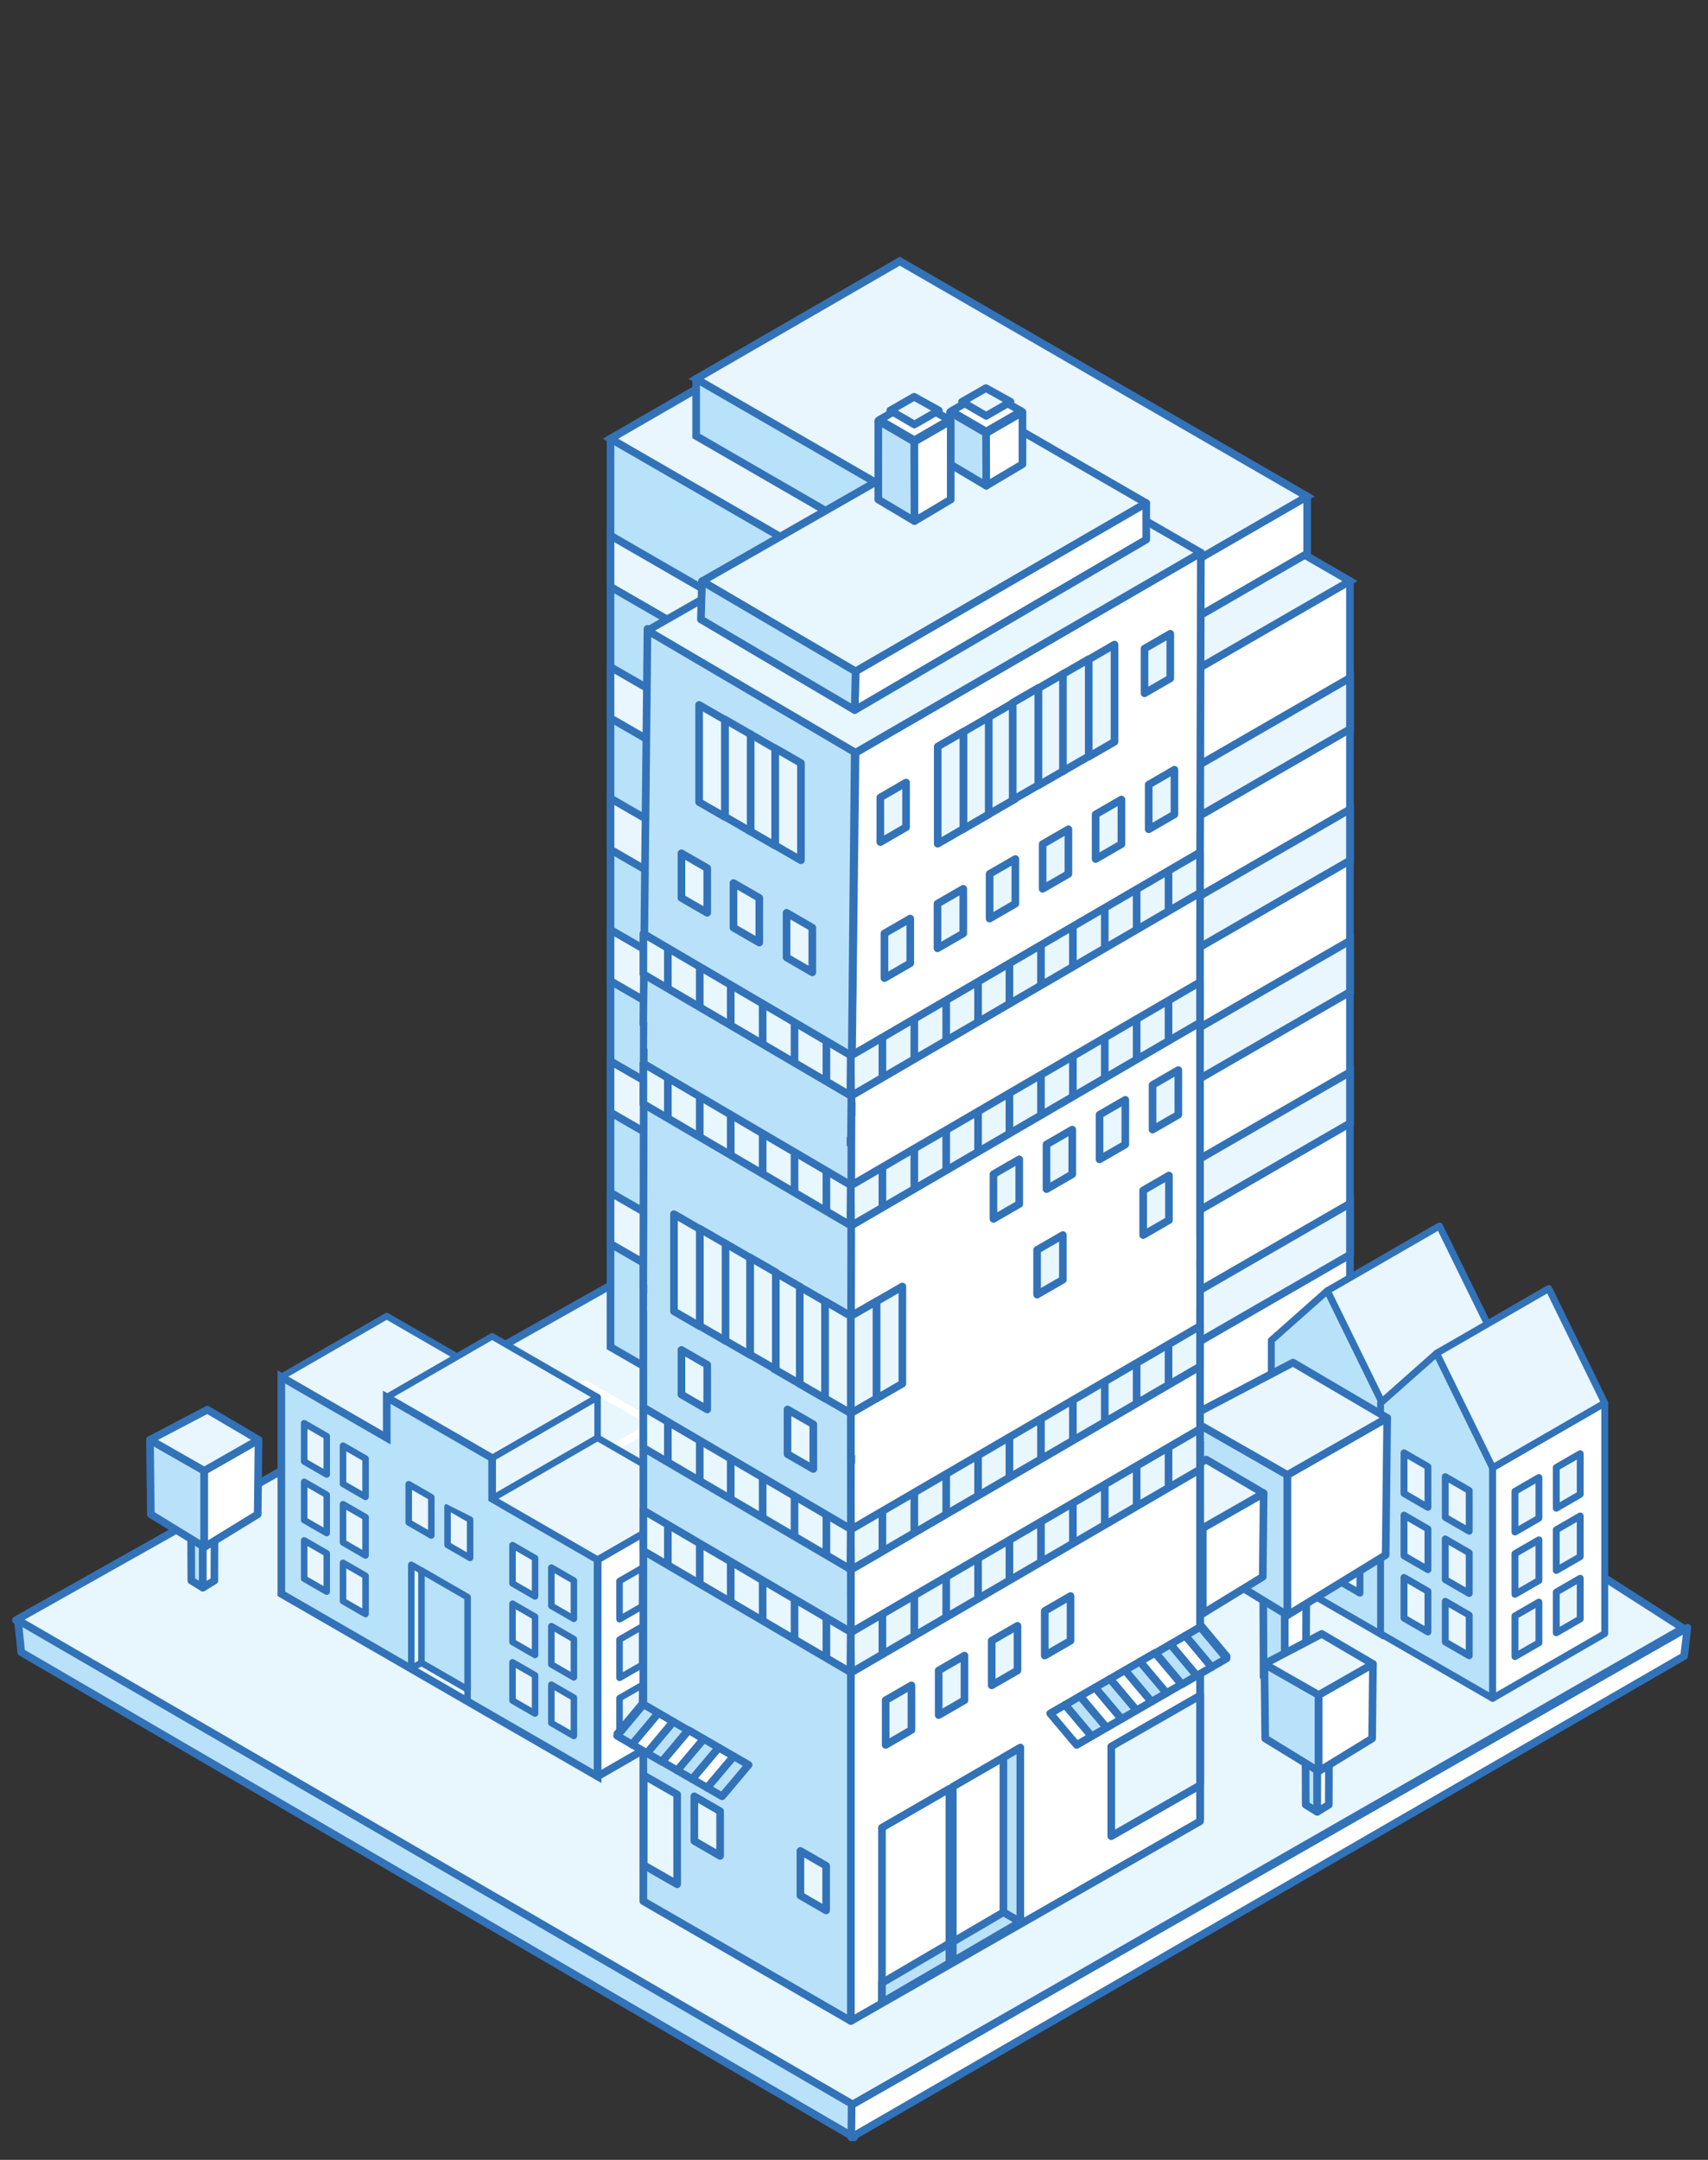 <?xml version="1.0" encoding="utf-8"?>
<!-- Generator: Adobe Illustrator 23.0.0, SVG Export Plug-In . SVG Version: 6.00 Build 0)  -->
<svg version="1.1" xmlns="http://www.w3.org/2000/svg" xmlns:xlink="http://www.w3.org/1999/xlink" x="0px" y="0px"
	 viewBox="0 0 447.78 566.14" style="enable-background:new 0 0 447.78 566.14;" xml:space="preserve">
<rect x="0" y="0" width="447.78" height="566.14" fill="#333333" stroke="none"/>
<style type="text/css">
	.st0{display:none;}
	.st1{display:inline;}
	.st2{fill:none;stroke:#95D4EC;stroke-linecap:round;stroke-linejoin:round;}
	.st3{fill:#E8F6FE;stroke:#3272B8;stroke-width:2;stroke-linejoin:round;stroke-miterlimit:10;}
	.st4{fill:#B9E2FA;stroke:#3272B8;stroke-width:2;stroke-linejoin:round;stroke-miterlimit:10;}
	.st5{fill:#FFFFFF;stroke:#3272B8;stroke-width:2;stroke-linejoin:round;stroke-miterlimit:10;}
	.st6{fill:#FFFFFF;stroke:#3272B8;stroke-width:2;stroke-miterlimit:10;}
	.st7{fill:#B8E2FA;stroke:#3272B8;stroke-width:2;stroke-miterlimit:10;}
	.st8{fill:#E9F6FE;stroke:#3272B8;stroke-width:2;stroke-miterlimit:10;}
	.st9{fill:none;stroke:#FFFFFF;stroke-width:2;stroke-linejoin:round;stroke-miterlimit:10;}
	.st10{fill:#E9F6FE;}
	.st11{fill:#3272B8;}
	.st12{fill:#B8E2FA;}
	.st13{fill:#FFFFFF;}
	.st14{fill:#E9F6FE;stroke:#3272B8;stroke-width:2;stroke-linejoin:round;stroke-miterlimit:10;}
	.st15{fill:none;stroke:#E8F6FE;stroke-width:2;stroke-linejoin:round;stroke-miterlimit:10;}
	.st16{fill:#B9E2FA;}
	.st17{fill:#E8F5FE;stroke:#3272B8;stroke-width:2;stroke-linejoin:round;stroke-miterlimit:10;}
	.st18{display:inline;fill:#E9F6FE;stroke:#3272B8;stroke-width:2;stroke-linejoin:round;stroke-miterlimit:10;}
	.st19{display:inline;fill:#B9E2FA;stroke:#3272B8;stroke-width:2;stroke-linejoin:round;stroke-miterlimit:10;}
	.st20{fill:none;stroke:#3272B8;stroke-width:2;stroke-linejoin:round;stroke-miterlimit:10;}
	.st21{display:inline;fill:#FFFFFF;stroke:#3272B8;stroke-width:2;stroke-linejoin:round;stroke-miterlimit:10;}
	.st22{display:inline;fill:#FFFFFF;}
	.st23{display:inline;fill:#B9E2FA;}
	.st24{fill:none;stroke:#E9F6FE;stroke-width:2;stroke-miterlimit:10;}
</style>
<g id="Calque_1" class="st0">
	<g class="st1">
		<line class="st2" x1="-81.24" y1="-136.46" x2="-44.97" y2="-157.4"/>
		<line class="st2" x1="547.9" y1="687.45" x2="208.91" y2="491.74"/>
		<line class="st2" x1="-21.27" y1="687.45" x2="317.72" y2="491.74"/>
		<line class="st2" x1="15" y1="687.45" x2="353.99" y2="491.74"/>
		<line class="st2" x1="51.27" y1="687.45" x2="390.26" y2="491.74"/>
		<line class="st2" x1="87.54" y1="687.45" x2="426.53" y2="491.74"/>
		<line class="st2" x1="123.8" y1="687.45" x2="462.8" y2="491.74"/>
		<line class="st2" x1="160.07" y1="687.45" x2="499.06" y2="491.74"/>
		<line class="st2" x1="196.34" y1="687.45" x2="535.33" y2="491.74"/>
		<line class="st2" x1="232.61" y1="687.45" x2="571.6" y2="491.74"/>
		<line class="st2" x1="450.22" y1="687.45" x2="571.6" y2="617.38"/>
		<line class="st2" x1="486.49" y1="687.45" x2="571.6" y2="638.32"/>
		<line class="st2" x1="522.76" y1="687.45" x2="571.6" y2="659.26"/>
		<line class="st2" x1="559.03" y1="687.45" x2="571.6" y2="680.2"/>
		<line class="st2" x1="148.95" y1="687.45" x2="-81.24" y2="554.56"/>
		<line class="st2" x1="185.21" y1="687.45" x2="-81.24" y2="533.62"/>
		<line class="st2" x1="221.48" y1="687.45" x2="-81.24" y2="512.68"/>
		<line class="st2" x1="257.75" y1="687.45" x2="-81.24" y2="491.74"/>
		<line class="st2" x1="112.68" y1="687.45" x2="-81.24" y2="575.5"/>
		<line class="st2" x1="76.41" y1="687.45" x2="-81.24" y2="596.44"/>
		<line class="st2" x1="3.87" y1="687.45" x2="-81.24" y2="638.32"/>
		<line class="st2" x1="-32.4" y1="687.45" x2="-81.24" y2="659.26"/>
		<line class="st2" x1="-68.67" y1="687.45" x2="-81.24" y2="680.2"/>
		<line class="st2" x1="439.1" y1="687.45" x2="100.11" y2="491.74"/>
		<line class="st2" x1="475.37" y1="687.45" x2="136.38" y2="491.74"/>
		<line class="st2" x1="511.63" y1="687.45" x2="172.64" y2="491.74"/>
		<line class="st2" x1="305.15" y1="687.45" x2="571.6" y2="533.62"/>
		<line class="st2" x1="341.42" y1="687.45" x2="571.6" y2="554.56"/>
		<line class="st2" x1="377.69" y1="687.45" x2="571.6" y2="575.5"/>
		<line class="st2" x1="413.96" y1="687.45" x2="571.6" y2="596.44"/>
		<line class="st2" x1="294.02" y1="687.45" x2="-44.97" y2="491.74"/>
		<line class="st2" x1="330.29" y1="687.45" x2="-8.7" y2="491.74"/>
		<line class="st2" x1="366.56" y1="687.45" x2="27.57" y2="491.74"/>
		<line class="st2" x1="402.83" y1="687.45" x2="63.84" y2="491.74"/>
		<line class="st2" x1="268.88" y1="687.45" x2="571.6" y2="512.68"/>
		<line class="st2" x1="-63.1" y1="687.45" x2="-63.1" y2="491.74"/>
		<line class="st2" x1="-44.97" y1="687.45" x2="-44.97" y2="491.74"/>
		<line class="st2" x1="-26.83" y1="687.45" x2="-26.83" y2="491.74"/>
		<line class="st2" x1="-8.7" y1="687.45" x2="-8.7" y2="491.74"/>
		<line class="st2" x1="9.43" y1="687.45" x2="9.43" y2="491.74"/>
		<line class="st2" x1="27.57" y1="687.45" x2="27.57" y2="491.74"/>
		<line class="st2" x1="45.7" y1="687.45" x2="45.7" y2="491.74"/>
		<line class="st2" x1="63.84" y1="687.45" x2="63.84" y2="491.74"/>
		<line class="st2" x1="81.97" y1="687.45" x2="81.97" y2="491.74"/>
		<line class="st2" x1="100.11" y1="687.45" x2="100.11" y2="491.74"/>
		<line class="st2" x1="118.24" y1="687.45" x2="118.24" y2="491.74"/>
		<line class="st2" x1="136.38" y1="687.45" x2="136.38" y2="491.74"/>
		<line class="st2" x1="154.51" y1="687.45" x2="154.51" y2="491.74"/>
		<line class="st2" x1="172.64" y1="687.45" x2="172.64" y2="491.74"/>
		<line class="st2" x1="190.78" y1="687.45" x2="190.78" y2="491.74"/>
		<line class="st2" x1="208.91" y1="687.45" x2="208.91" y2="491.74"/>
		<line class="st2" x1="227.05" y1="687.45" x2="227.05" y2="491.74"/>
		<line class="st2" x1="245.18" y1="687.45" x2="245.18" y2="491.74"/>
		<line class="st2" x1="263.32" y1="687.45" x2="263.32" y2="491.74"/>
		<line class="st2" x1="281.45" y1="687.45" x2="281.45" y2="491.74"/>
		<line class="st2" x1="299.59" y1="687.45" x2="299.59" y2="491.74"/>
		<line class="st2" x1="317.72" y1="687.45" x2="317.72" y2="491.74"/>
		<line class="st2" x1="335.85" y1="687.45" x2="335.85" y2="491.74"/>
		<line class="st2" x1="353.99" y1="687.45" x2="353.99" y2="491.74"/>
		<line class="st2" x1="372.12" y1="687.45" x2="372.12" y2="491.74"/>
		<line class="st2" x1="390.26" y1="687.45" x2="390.26" y2="491.74"/>
		<line class="st2" x1="408.39" y1="687.45" x2="408.39" y2="491.74"/>
		<line class="st2" x1="426.53" y1="687.45" x2="426.53" y2="491.74"/>
		<line class="st2" x1="444.66" y1="687.45" x2="444.66" y2="491.74"/>
		<line class="st2" x1="462.8" y1="687.45" x2="462.8" y2="491.74"/>
		<line class="st2" x1="480.93" y1="687.45" x2="480.93" y2="491.74"/>
		<line class="st2" x1="499.06" y1="687.45" x2="499.06" y2="491.74"/>
		<line class="st2" x1="517.2" y1="687.45" x2="517.2" y2="491.74"/>
		<line class="st2" x1="535.33" y1="687.45" x2="535.33" y2="491.74"/>
		<line class="st2" x1="553.47" y1="687.45" x2="553.47" y2="491.74"/>
		<line class="st2" x1="40.14" y1="687.45" x2="-81.24" y2="617.38"/>
		<line class="st2" x1="-81.24" y1="512.68" x2="-44.97" y2="491.74"/>
		<line class="st2" x1="-81.24" y1="533.62" x2="-8.7" y2="491.74"/>
		<line class="st2" x1="-81.24" y1="554.56" x2="27.57" y2="491.74"/>
		<line class="st2" x1="-81.24" y1="575.5" x2="63.84" y2="491.74"/>
		<line class="st2" x1="-81.24" y1="596.44" x2="100.11" y2="491.74"/>
		<line class="st2" x1="-81.24" y1="617.38" x2="136.38" y2="491.74"/>
		<line class="st2" x1="-81.24" y1="638.32" x2="172.64" y2="491.74"/>
		<line class="st2" x1="-81.24" y1="659.26" x2="208.91" y2="491.74"/>
		<line class="st2" x1="-81.24" y1="680.2" x2="245.18" y2="491.74"/>
		<line class="st2" x1="571.6" y1="533.62" x2="499.06" y2="491.74"/>
		<line class="st2" x1="571.6" y1="680.2" x2="245.18" y2="491.74"/>
		<line class="st2" x1="571.6" y1="659.26" x2="281.45" y2="491.74"/>
		<line class="st2" x1="571.6" y1="638.32" x2="317.72" y2="491.74"/>
		<line class="st2" x1="571.6" y1="617.38" x2="353.99" y2="491.74"/>
		<line class="st2" x1="571.6" y1="596.44" x2="390.26" y2="491.74"/>
		<line class="st2" x1="571.6" y1="575.5" x2="426.53" y2="491.74"/>
		<line class="st2" x1="571.6" y1="554.56" x2="462.8" y2="491.74"/>
		<line class="st2" x1="571.6" y1="512.68" x2="535.33" y2="491.74"/>
		<line class="st2" x1="553.47" y1="491.74" x2="553.47" y2="-157.4"/>
		<line class="st2" x1="535.33" y1="491.74" x2="535.33" y2="-157.4"/>
		<line class="st2" x1="517.2" y1="491.74" x2="517.2" y2="-157.4"/>
		<line class="st2" x1="499.06" y1="491.74" x2="499.06" y2="-157.4"/>
		<line class="st2" x1="480.93" y1="491.74" x2="480.93" y2="-157.4"/>
		<line class="st2" x1="462.8" y1="491.74" x2="462.8" y2="-157.4"/>
		<line class="st2" x1="444.66" y1="491.74" x2="444.66" y2="-157.4"/>
		<line class="st2" x1="426.53" y1="491.74" x2="426.53" y2="-157.4"/>
		<line class="st2" x1="408.39" y1="491.74" x2="408.39" y2="-157.4"/>
		<line class="st2" x1="390.26" y1="491.74" x2="390.26" y2="-157.4"/>
		<line class="st2" x1="372.12" y1="491.74" x2="372.12" y2="-157.4"/>
		<line class="st2" x1="353.99" y1="491.74" x2="353.99" y2="-157.4"/>
		<line class="st2" x1="335.85" y1="491.74" x2="335.85" y2="-157.4"/>
		<line class="st2" x1="317.72" y1="491.74" x2="317.72" y2="-157.4"/>
		<line class="st2" x1="299.59" y1="491.74" x2="299.59" y2="-157.4"/>
		<line class="st2" x1="281.45" y1="491.74" x2="281.45" y2="-157.4"/>
		<line class="st2" x1="263.32" y1="491.74" x2="263.32" y2="-157.4"/>
		<line class="st2" x1="245.18" y1="491.74" x2="245.18" y2="-157.4"/>
		<line class="st2" x1="227.05" y1="491.74" x2="227.05" y2="-157.4"/>
		<line class="st2" x1="208.91" y1="491.74" x2="208.91" y2="-157.4"/>
		<line class="st2" x1="190.78" y1="491.74" x2="190.78" y2="-157.4"/>
		<line class="st2" x1="172.64" y1="491.74" x2="172.64" y2="-157.4"/>
		<line class="st2" x1="154.51" y1="491.74" x2="154.51" y2="-157.4"/>
		<line class="st2" x1="136.38" y1="491.74" x2="136.38" y2="-157.4"/>
		<line class="st2" x1="118.24" y1="491.74" x2="118.24" y2="-157.4"/>
		<line class="st2" x1="100.11" y1="491.74" x2="100.11" y2="-157.4"/>
		<line class="st2" x1="81.97" y1="491.74" x2="81.97" y2="-157.4"/>
		<line class="st2" x1="63.84" y1="491.74" x2="63.84" y2="-157.4"/>
		<line class="st2" x1="45.7" y1="491.74" x2="45.7" y2="-157.4"/>
		<line class="st2" x1="27.57" y1="491.74" x2="27.57" y2="-157.4"/>
		<line class="st2" x1="9.43" y1="491.74" x2="9.43" y2="-157.4"/>
		<line class="st2" x1="-8.7" y1="491.74" x2="-8.7" y2="-157.4"/>
		<line class="st2" x1="-26.83" y1="491.74" x2="-26.83" y2="-157.4"/>
		<line class="st2" x1="-44.97" y1="491.74" x2="-44.97" y2="-157.4"/>
		<line class="st2" x1="-63.1" y1="491.74" x2="-63.1" y2="-157.4"/>
		<line class="st2" x1="-81.24" y1="240.46" x2="571.6" y2="-136.46"/>
		<line class="st2" x1="-44.97" y1="491.74" x2="571.6" y2="135.76"/>
		<line class="st2" x1="-8.7" y1="491.74" x2="571.6" y2="156.7"/>
		<line class="st2" x1="27.57" y1="491.74" x2="571.6" y2="177.64"/>
		<line class="st2" x1="63.84" y1="491.74" x2="571.6" y2="198.58"/>
		<line class="st2" x1="100.11" y1="491.74" x2="571.6" y2="219.52"/>
		<line class="st2" x1="136.38" y1="491.74" x2="571.6" y2="240.46"/>
		<line class="st2" x1="172.64" y1="491.74" x2="571.6" y2="261.4"/>
		<line class="st2" x1="208.91" y1="491.74" x2="571.6" y2="282.34"/>
		<line class="st2" x1="245.18" y1="491.74" x2="571.6" y2="303.28"/>
		<line class="st2" x1="281.45" y1="491.74" x2="571.6" y2="324.22"/>
		<line class="st2" x1="317.72" y1="491.74" x2="571.6" y2="345.16"/>
		<line class="st2" x1="353.99" y1="491.74" x2="571.6" y2="366.1"/>
		<line class="st2" x1="390.26" y1="491.74" x2="571.6" y2="387.04"/>
		<line class="st2" x1="426.53" y1="491.74" x2="571.6" y2="407.98"/>
		<line class="st2" x1="462.8" y1="491.74" x2="571.6" y2="428.92"/>
		<line class="st2" x1="499.06" y1="491.74" x2="571.6" y2="449.86"/>
		<line class="st2" x1="535.33" y1="491.74" x2="571.6" y2="470.8"/>
		<line class="st2" x1="-44.97" y1="491.74" x2="-81.24" y2="470.8"/>
		<line class="st2" x1="-8.7" y1="491.74" x2="-81.24" y2="449.86"/>
		<line class="st2" x1="27.57" y1="491.74" x2="-81.24" y2="428.92"/>
		<line class="st2" x1="63.84" y1="491.74" x2="-81.24" y2="407.98"/>
		<line class="st2" x1="100.11" y1="491.74" x2="-81.24" y2="387.04"/>
		<line class="st2" x1="571.6" y1="135.76" x2="63.84" y2="-157.4"/>
		<line class="st2" x1="571.6" y1="156.7" x2="27.57" y2="-157.4"/>
		<line class="st2" x1="571.6" y1="177.64" x2="-8.7" y2="-157.4"/>
		<line class="st2" x1="571.6" y1="198.58" x2="-44.97" y2="-157.4"/>
		<line class="st2" x1="-81.24" y1="324.22" x2="571.6" y2="-52.7"/>
		<line class="st2" x1="-81.24" y1="303.28" x2="571.6" y2="-73.64"/>
		<line class="st2" x1="-81.24" y1="282.34" x2="571.6" y2="-94.58"/>
		<line class="st2" x1="-81.24" y1="261.4" x2="571.6" y2="-115.52"/>
		<line class="st2" x1="571.6" y1="-136.46" x2="535.33" y2="-157.4"/>
		<line class="st2" x1="571.6" y1="-94.58" x2="462.8" y2="-157.4"/>
		<line class="st2" x1="571.6" y1="-73.64" x2="426.53" y2="-157.4"/>
		<line class="st2" x1="571.6" y1="-52.7" x2="390.26" y2="-157.4"/>
		<line class="st2" x1="571.6" y1="-31.76" x2="353.99" y2="-157.4"/>
		<line class="st2" x1="571.6" y1="-10.82" x2="317.72" y2="-157.4"/>
		<line class="st2" x1="571.6" y1="10.12" x2="281.45" y2="-157.4"/>
		<line class="st2" x1="571.6" y1="31.06" x2="245.18" y2="-157.4"/>
		<line class="st2" x1="571.6" y1="52" x2="208.91" y2="-157.4"/>
		<line class="st2" x1="571.6" y1="72.94" x2="172.64" y2="-157.4"/>
		<line class="st2" x1="571.6" y1="93.88" x2="136.38" y2="-157.4"/>
		<line class="st2" x1="571.6" y1="114.82" x2="100.11" y2="-157.4"/>
		<line class="st2" x1="571.6" y1="-115.52" x2="499.06" y2="-157.4"/>
		<line class="st2" x1="136.38" y1="491.74" x2="-81.24" y2="366.1"/>
		<line class="st2" x1="172.64" y1="491.74" x2="-81.24" y2="345.16"/>
		<line class="st2" x1="208.91" y1="491.74" x2="-81.24" y2="324.22"/>
		<line class="st2" x1="245.18" y1="491.74" x2="-81.24" y2="303.28"/>
		<line class="st2" x1="281.45" y1="491.74" x2="-81.24" y2="282.34"/>
		<line class="st2" x1="317.72" y1="491.74" x2="-81.24" y2="261.4"/>
		<line class="st2" x1="353.99" y1="491.74" x2="-81.24" y2="240.46"/>
		<line class="st2" x1="390.26" y1="491.74" x2="-81.24" y2="219.52"/>
		<line class="st2" x1="426.53" y1="491.74" x2="-81.24" y2="198.58"/>
		<line class="st2" x1="462.8" y1="491.74" x2="-81.24" y2="177.64"/>
		<line class="st2" x1="499.06" y1="491.74" x2="-81.24" y2="156.7"/>
		<line class="st2" x1="535.33" y1="491.74" x2="-81.24" y2="135.76"/>
		<line class="st2" x1="571.6" y1="491.74" x2="-81.24" y2="114.82"/>
		<line class="st2" x1="571.6" y1="470.8" x2="-81.24" y2="93.88"/>
		<line class="st2" x1="571.6" y1="449.86" x2="-81.24" y2="72.94"/>
		<line class="st2" x1="571.6" y1="428.92" x2="-81.24" y2="52"/>
		<line class="st2" x1="571.6" y1="407.98" x2="-81.24" y2="31.06"/>
		<line class="st2" x1="571.6" y1="387.04" x2="-81.24" y2="10.12"/>
		<line class="st2" x1="571.6" y1="366.1" x2="-81.24" y2="-10.82"/>
		<line class="st2" x1="571.6" y1="345.16" x2="-81.24" y2="-31.76"/>
		<line class="st2" x1="571.6" y1="324.22" x2="-81.24" y2="-52.7"/>
		<line class="st2" x1="571.6" y1="303.28" x2="-81.24" y2="-73.64"/>
		<line class="st2" x1="571.6" y1="219.52" x2="-81.24" y2="-157.4"/>
		<line class="st2" x1="571.6" y1="240.46" x2="-81.24" y2="-136.46"/>
		<line class="st2" x1="571.6" y1="261.4" x2="-81.24" y2="-115.52"/>
		<line class="st2" x1="571.6" y1="282.34" x2="-81.24" y2="-94.58"/>
		<line class="st2" x1="-81.24" y1="407.98" x2="571.6" y2="31.06"/>
		<line class="st2" x1="-81.24" y1="387.04" x2="571.6" y2="10.12"/>
		<line class="st2" x1="-81.24" y1="366.1" x2="571.6" y2="-10.82"/>
		<line class="st2" x1="-81.24" y1="345.16" x2="571.6" y2="-31.76"/>
		<line class="st2" x1="-81.24" y1="428.92" x2="571.6" y2="52"/>
		<line class="st2" x1="-81.24" y1="449.86" x2="571.6" y2="72.94"/>
		<line class="st2" x1="-81.24" y1="470.8" x2="571.6" y2="93.88"/>
		<line class="st2" x1="-81.24" y1="491.74" x2="571.6" y2="114.82"/>
		<line class="st2" x1="-81.24" y1="219.52" x2="571.6" y2="-157.4"/>
		<line class="st2" x1="-81.24" y1="198.58" x2="535.33" y2="-157.4"/>
		<line class="st2" x1="-81.24" y1="177.64" x2="499.06" y2="-157.4"/>
		<line class="st2" x1="-81.24" y1="156.7" x2="462.8" y2="-157.4"/>
		<line class="st2" x1="-81.24" y1="135.76" x2="426.53" y2="-157.4"/>
		<line class="st2" x1="-81.24" y1="114.82" x2="390.26" y2="-157.4"/>
		<line class="st2" x1="-81.24" y1="93.88" x2="353.99" y2="-157.4"/>
		<line class="st2" x1="-81.24" y1="72.94" x2="317.72" y2="-157.4"/>
		<line class="st2" x1="-81.24" y1="52" x2="281.45" y2="-157.4"/>
		<line class="st2" x1="-81.24" y1="31.06" x2="245.18" y2="-157.4"/>
		<line class="st2" x1="-81.24" y1="10.12" x2="208.91" y2="-157.4"/>
		<line class="st2" x1="-81.24" y1="-10.82" x2="172.64" y2="-157.4"/>
		<line class="st2" x1="-81.24" y1="-31.76" x2="136.38" y2="-157.4"/>
		<line class="st2" x1="-81.24" y1="-52.7" x2="100.11" y2="-157.4"/>
		<line class="st2" x1="-81.24" y1="-73.64" x2="63.84" y2="-157.4"/>
		<line class="st2" x1="-81.24" y1="-94.58" x2="27.57" y2="-157.4"/>
		<line class="st2" x1="-81.24" y1="-115.52" x2="-8.7" y2="-157.4"/>
		<line class="st2" x1="-57.54" y1="687.45" x2="281.45" y2="491.74"/>
	</g>
</g>
<g id="Calque_9">
</g>
<g id="Calque_7">
	<polygon class="st3" points="4.2,424.66 223.33,551.77 441.28,426.79 235.12,294.66 	"/>
	<polygon class="st4" points="4.7,424.66 223.82,551.77 223.89,560.24 5.57,433.08 	"/>
	<polygon class="st5" points="442.39,426.66 223.26,551.77 223.19,560.24 441.52,434.08 	"/>
	<g>
		<polygon class="st6" points="224.68,152.31 289.29,115 353.91,152.31 353.91,390.39 289.29,427.69 224.68,390.39 		"/>
		<polygon class="st7" points="289.29,189.61 289.29,115 224.68,77.7 160.06,115 160.06,353.08 197.82,374.88 224.68,390.39 
			289.29,427.69 		"/>
		<polygon class="st8" points="289.29,115 289.29,115 224.68,77.7 160.06,115 224.68,152.31 289.29,189.61 353.91,152.31 		"/>
		<polygon class="st6" points="235.9,130.14 289.29,99.31 342.69,130.14 342.69,145.11 289.29,175.94 235.9,145.11 		"/>
		<polygon class="st7" points="289.29,160.96 289.29,99.31 235.9,68.48 182.51,99.31 182.51,114.28 213.71,132.3 235.9,145.11 
			289.29,175.94 		"/>
		<polygon class="st8" points="289.29,99.31 289.29,99.31 235.9,68.48 182.51,99.31 235.9,130.14 289.29,160.96 342.69,130.14 		"/>
		<polygon class="st8" points="289.29,283.89 224.68,246.58 160.06,209.27 160.06,222.69 224.68,260 289.29,297.31 353.91,260 
			353.91,246.58 		"/>
		<polygon class="st8" points="289.29,249.44 224.68,212.14 160.06,174.83 160.06,188.25 224.68,225.55 289.29,262.86 
			353.91,225.55 353.91,212.14 		"/>
		<polygon class="st8" points="289.29,215 224.68,177.69 160.06,140.38 160.06,153.8 224.68,191.11 289.29,228.41 353.91,191.11 
			353.91,177.69 		"/>
		<polygon class="st8" points="289.29,387.22 224.68,349.92 224.68,349.92 160.06,312.61 160.06,326.03 224.68,363.33 
			224.68,363.33 289.29,400.64 353.91,363.33 353.91,349.92 		"/>
		<polygon class="st8" points="289.29,352.78 224.68,315.47 160.06,278.16 160.06,291.58 224.68,328.89 289.29,366.2 353.91,328.89 
			353.91,315.47 		"/>
		<polygon class="st8" points="289.29,318.33 224.68,281.03 224.68,281.03 160.06,243.72 160.06,257.14 224.68,294.44 
			224.68,294.44 289.29,331.75 353.91,294.44 353.91,281.03 		"/>
		<line class="st8" x1="289.29" y1="189.61" x2="289.29" y2="427.69"/>
	</g>
	<polyline class="st9" points="135.39,373.3 153.52,362.83 171.66,373.3 153.52,383.77 	"/>
	<polyline class="st9" points="153.52,383.77 171.66,373.3 189.79,383.77 171.66,394.24 	"/>
	<polyline class="st9" points="171.66,394.24 189.79,383.77 207.93,394.24 189.79,404.71 	"/>
	<g>
		<polygon class="st10" points="129.02,360.92 101.39,344.97 73.76,360.92 101.39,376.88 		"/>
		<path class="st11" d="M129.02,360.92l-0.43,0.74l-27.21-15.71l-25.93,14.97l25.93,14.97l27.21-15.71L129.02,360.92l-0.43,0.74
			L129.02,360.92l0.43,0.74l-27.63,15.95c-0.26,0.15-0.59,0.15-0.85,0l-27.63-15.95c-0.26-0.15-0.43-0.43-0.43-0.74
			c0-0.3,0.16-0.58,0.43-0.74l27.63-15.95c0.26-0.15,0.59-0.15,0.85,0l27.63,15.95c0.26,0.15,0.43,0.43,0.43,0.74
			s-0.16,0.58-0.43,0.74L129.02,360.92z"/>
		<polygon class="st5" points="184.29,392.83 184.29,449.68 156.66,465.63 156.66,408.79 		"/>
		<path class="st11" d="M184.29,392.83h0.85v56.84c0,0.3-0.16,0.58-0.43,0.74l-27.63,15.95c-0.26,0.15-0.59,0.15-0.85,0
			c-0.26-0.15-0.43-0.43-0.43-0.74v-56.84c0-0.3,0.16-0.58,0.43-0.74l27.63-15.95c0.26-0.15,0.59-0.15,0.85,0
			c0.26,0.15,0.43,0.43,0.43,0.74H184.29l0.43,0.74l-27.21,15.71v54.88l25.93-14.97v-56.35H184.29l0.43,0.74L184.29,392.83z"/>
		<polygon class="st10" points="129.02,350.28 156.66,366.24 129.02,382.19 101.39,366.24 		"/>
		<path class="st11" d="M129.02,350.28l0.43-0.74l27.63,15.95c0.26,0.15,0.43,0.43,0.43,0.74s-0.16,0.58-0.43,0.74l-27.63,15.95
			c-0.26,0.15-0.59,0.15-0.85,0l-27.63-15.95c-0.26-0.15-0.43-0.43-0.43-0.74c0-0.3,0.16-0.58,0.43-0.74l27.63-15.95
			c0.26-0.15,0.59-0.15,0.85,0L129.02,350.28l0.43,0.74l-26.36,15.22l25.93,14.97l25.93-14.97l-26.36-15.22L129.02,350.28l0.43,0.74
			L129.02,350.28z"/>
		<polygon class="st10" points="156.66,376.88 156.66,366.24 129.02,382.19 129.02,392.83 		"/>
		<path class="st11" d="M156.66,376.88h-0.85v-9.17l-25.93,14.97v8.68l26.36-15.22L156.66,376.88h-0.85H156.66l0.43,0.74
			l-27.63,15.95c-0.26,0.15-0.59,0.15-0.85,0c-0.26-0.15-0.43-0.43-0.43-0.74v-10.64c0-0.3,0.16-0.58,0.43-0.74l27.63-15.95
			c0.26-0.15,0.59-0.15,0.85,0c0.26,0.15,0.43,0.43,0.43,0.74v10.64c0,0.3-0.16,0.58-0.43,0.74L156.66,376.88z"/>
		<polygon class="st7" points="101.39,376.88 101.39,366.24 129.02,382.19 129.02,392.83 156.66,408.79 156.66,465.63 
			129.02,449.68 101.39,433.72 73.76,417.77 73.76,360.92 		"/>
		<path class="st11" d="M101.39,376.88h-0.85v-10.64c0-0.3,0.16-0.58,0.43-0.74c0.26-0.15,0.59-0.15,0.85,0l27.63,15.95
			c0.26,0.15,0.43,0.43,0.43,0.74v10.15l27.21,15.71c0.26,0.15,0.43,0.43,0.43,0.74v56.84c0,0.3-0.16,0.58-0.43,0.74
			c-0.26,0.15-0.59,0.15-0.85,0l-27.63-15.95l-27.63-15.95L73.33,418.5c-0.26-0.15-0.43-0.43-0.43-0.74v-56.84
			c0-0.3,0.16-0.58,0.43-0.74c0.26-0.15,0.59-0.15,0.85,0l27.63,15.95L101.39,376.88h-0.85H101.39l-0.43,0.74L74.61,362.4v54.88
			l27.21,15.71l27.63,15.95l26.36,15.22v-54.88l-27.21-15.71c-0.26-0.15-0.43-0.43-0.43-0.74v-10.15l-25.93-14.97v9.17
			c0,0.3-0.16,0.58-0.43,0.74c-0.26,0.15-0.59,0.15-0.85,0L101.39,376.88z"/>
		<polygon class="st10" points="172.61,423.88 178.52,420.47 178.52,430.5 172.61,433.92 		"/>
		<path class="st11" d="M172.61,423.88l-0.43-0.74l5.91-3.41c0.26-0.15,0.59-0.15,0.85,0c0.26,0.15,0.43,0.43,0.43,0.74v10.03
			c0,0.3-0.16,0.58-0.43,0.74l-5.91,3.41c-0.26,0.15-0.59,0.15-0.85,0c-0.26-0.15-0.43-0.43-0.43-0.74v-10.03
			c0-0.3,0.16-0.58,0.43-0.74L172.61,423.88h0.85v8.56l4.21-2.43v-8.07l-4.63,2.67L172.61,423.88h0.85H172.61z"/>
		<polygon class="st10" points="172.61,439.24 178.52,435.83 178.52,445.86 172.61,449.27 		"/>
		<path class="st11" d="M172.61,439.24l-0.43-0.74l5.91-3.41c0.26-0.15,0.59-0.15,0.85,0c0.26,0.15,0.43,0.43,0.43,0.74v10.03
			c0,0.3-0.16,0.58-0.43,0.74l-5.91,3.41c-0.26,0.15-0.59,0.15-0.85,0c-0.26-0.15-0.43-0.43-0.43-0.74v-10.03
			c0-0.3,0.16-0.58,0.43-0.74L172.61,439.24h0.85v8.56l4.21-2.43v-8.07l-4.63,2.67L172.61,439.24h0.85H172.61z"/>
		<polygon class="st10" points="172.61,408.53 178.52,405.12 178.52,415.15 172.61,418.56 		"/>
		<path class="st11" d="M172.61,408.53l-0.43-0.74l5.91-3.41c0.26-0.15,0.59-0.15,0.85,0c0.26,0.15,0.43,0.43,0.43,0.74v10.03
			c0,0.3-0.16,0.58-0.43,0.74l-5.91,3.41c-0.26,0.15-0.59,0.15-0.85,0c-0.26-0.15-0.43-0.43-0.43-0.74v-10.03
			c0-0.3,0.16-0.58,0.43-0.74L172.61,408.53h0.85v8.56l4.21-2.43v-8.07l-4.63,2.67L172.61,408.53h0.85H172.61z"/>
		<polygon class="st10" points="162.43,414.41 168.34,410.99 168.34,421.03 162.43,424.44 		"/>
		<path class="st11" d="M162.43,414.41l-0.43-0.74l5.91-3.41c0.26-0.15,0.59-0.15,0.85,0c0.26,0.15,0.43,0.43,0.43,0.74v10.03
			c0,0.3-0.16,0.58-0.43,0.74l-5.91,3.41c-0.26,0.15-0.59,0.15-0.85,0c-0.26-0.15-0.43-0.43-0.43-0.74v-10.03
			c0-0.3,0.16-0.58,0.43-0.74L162.43,414.41h0.85v8.56l4.21-2.43v-8.07l-4.63,2.67L162.43,414.41h0.85H162.43z"/>
		<polygon class="st10" points="162.43,429.76 168.34,426.35 168.34,436.38 162.43,439.79 		"/>
		<path class="st11" d="M162.43,429.76l-0.43-0.74l5.91-3.41c0.26-0.15,0.59-0.15,0.85,0c0.26,0.15,0.43,0.43,0.43,0.74v10.03
			c0,0.3-0.16,0.58-0.43,0.74l-5.91,3.41c-0.26,0.15-0.59,0.15-0.85,0c-0.26-0.15-0.43-0.43-0.43-0.74v-10.03
			c0-0.3,0.16-0.58,0.43-0.74L162.43,429.76h0.85v8.56l4.21-2.43v-8.07l-4.63,2.67L162.43,429.76h0.85H162.43z"/>
		<polygon class="st10" points="162.43,445.11 168.34,441.7 168.34,451.73 162.43,455.15 		"/>
		<path class="st11" d="M162.43,445.11l-0.43-0.74l5.91-3.41c0.26-0.15,0.59-0.15,0.85,0c0.26,0.15,0.43,0.43,0.43,0.74v10.03
			c0,0.3-0.16,0.58-0.43,0.74l-5.91,3.41c-0.26,0.15-0.59,0.15-0.85,0c-0.26-0.15-0.43-0.43-0.43-0.74v-10.03
			c0-0.3,0.16-0.58,0.43-0.74L162.43,445.11h0.85v8.56l4.21-2.43v-8.07l-4.63,2.67L162.43,445.11h0.85H162.43z"/>
		<polygon class="st10" points="140.28,423.77 134.37,420.36 134.37,430.39 140.28,433.81 		"/>
		<path class="st11" d="M140.28,423.77l-0.43,0.74l-4.63-2.67v8.07l4.21,2.43v-8.56H140.28l-0.43,0.74L140.28,423.77h0.85v10.03
			c0,0.3-0.16,0.58-0.43,0.74c-0.26,0.15-0.59,0.15-0.85,0l-5.91-3.41c-0.26-0.15-0.43-0.43-0.43-0.74v-10.03
			c0-0.3,0.16-0.58,0.43-0.74c0.26-0.15,0.59-0.15,0.85,0l5.91,3.41c0.26,0.15,0.43,0.43,0.43,0.74H140.28z"/>
		<polygon class="st10" points="140.28,439.13 134.37,435.72 134.37,445.75 140.28,449.16 		"/>
		<path class="st11" d="M140.28,439.13l-0.43,0.74l-4.63-2.67v8.07l4.21,2.43v-8.56H140.28l-0.43,0.74L140.28,439.13h0.85v10.03
			c0,0.3-0.16,0.58-0.43,0.74c-0.26,0.15-0.59,0.15-0.85,0l-5.91-3.41c-0.26-0.15-0.43-0.43-0.43-0.74v-10.03
			c0-0.3,0.16-0.58,0.43-0.74c0.26-0.15,0.59-0.15,0.85,0l5.91,3.41c0.26,0.15,0.43,0.43,0.43,0.74H140.28z"/>
		<polygon class="st10" points="140.28,408.42 134.37,405.01 134.37,415.04 140.28,418.45 		"/>
		<path class="st11" d="M140.28,408.42l-0.43,0.74l-4.63-2.67v8.07l4.21,2.43v-8.56H140.28l-0.43,0.74L140.28,408.42h0.85v10.03
			c0,0.3-0.16,0.58-0.43,0.74c-0.26,0.15-0.59,0.15-0.85,0l-5.91-3.41c-0.26-0.15-0.43-0.43-0.43-0.74v-10.03
			c0-0.3,0.16-0.58,0.43-0.74c0.26-0.15,0.59-0.15,0.85,0l5.91,3.41c0.26,0.15,0.43,0.43,0.43,0.74H140.28z"/>
		<polygon class="st10" points="150.46,414.3 144.55,410.88 144.55,420.92 150.46,424.33 		"/>
		<path class="st11" d="M150.46,414.3l-0.43,0.74l-4.63-2.67v8.07l4.21,2.43v-8.56H150.46l-0.43,0.74L150.46,414.3h0.85v10.03
			c0,0.3-0.16,0.58-0.43,0.74c-0.26,0.15-0.59,0.15-0.85,0l-5.91-3.41c-0.26-0.15-0.43-0.43-0.43-0.74v-10.03
			c0-0.3,0.16-0.58,0.43-0.74c0.26-0.15,0.59-0.15,0.85,0l5.91,3.41c0.26,0.15,0.43,0.43,0.43,0.74H150.46z"/>
		<polygon class="st10" points="150.46,429.65 144.55,426.24 144.55,436.27 150.46,439.68 		"/>
		<path class="st11" d="M150.46,429.65l-0.43,0.74l-4.63-2.67v8.07l4.21,2.43v-8.56H150.46l-0.43,0.74L150.46,429.65h0.85v10.03
			c0,0.3-0.16,0.58-0.43,0.74c-0.26,0.15-0.59,0.15-0.85,0l-5.91-3.41c-0.26-0.15-0.43-0.43-0.43-0.74v-10.03
			c0-0.3,0.16-0.58,0.43-0.74c0.26-0.15,0.59-0.15,0.85,0l5.91,3.41c0.26,0.15,0.43,0.43,0.43,0.74H150.46z"/>
		<polygon class="st10" points="150.46,445 144.55,441.59 144.55,451.62 150.46,455.04 		"/>
		<path class="st11" d="M150.46,445l-0.43,0.74l-4.63-2.67v8.07l4.21,2.43V445H150.46l-0.43,0.74L150.46,445h0.85v10.03
			c0,0.3-0.16,0.58-0.43,0.74c-0.26,0.15-0.59,0.15-0.85,0l-5.91-3.41c-0.26-0.15-0.43-0.43-0.43-0.74v-10.03
			c0-0.3,0.16-0.58,0.43-0.74c0.26-0.15,0.59-0.15,0.85,0l5.91,3.41c0.26,0.15,0.43,0.43,0.43,0.74H150.46z"/>
		<polygon class="st10" points="113.07,392.45 107.16,389.04 107.16,399.07 113.07,402.48 		"/>
		<path class="st11" d="M113.07,392.45l-0.43,0.74l-4.63-2.67v8.07l4.21,2.43l0-8.56H113.07l-0.43,0.74L113.07,392.45h0.85v10.03
			c0,0.3-0.16,0.58-0.43,0.74c-0.26,0.15-0.59,0.15-0.85,0l-5.91-3.41c-0.26-0.15-0.43-0.43-0.43-0.74v-10.03
			c0-0.3,0.16-0.58,0.43-0.74c0.26-0.15,0.59-0.15,0.85,0l5.91,3.41c0.26,0.15,0.43,0.43,0.43,0.74H113.07z"/>
		<polygon class="st10" points="123.25,398.32 117.34,394.91 117.34,404.94 123.25,408.36 		"/>
		<path class="st11" d="M123.67,397.59c0.26,0.15,0.43,0.43,0.43,0.74h-0.85l-0.43,0.74l-4.63-2.67v8.07l4.21,2.43v-8.56h0.85
			l-0.43,0.74l0.43-0.74h0.85v10.03c0,0.3-0.16,0.58-0.43,0.74c-0.26,0.15-0.59,0.15-0.85,0l-5.91-3.41
			c-0.26-0.15-0.43-0.43-0.43-0.74v-10.03c0-0.3,0.16-0.58,0.43-0.74"/>
		<polygon class="st10" points="85.66,391.82 79.75,388.41 79.75,398.44 85.66,401.85 		"/>
		<path class="st11" d="M85.66,391.82l-0.43,0.74l-4.63-2.67v8.07l4.21,2.43v-8.56H85.66l-0.43,0.74L85.66,391.82h0.85v10.03
			c0,0.3-0.16,0.58-0.43,0.74c-0.26,0.15-0.59,0.15-0.85,0l-5.91-3.41c-0.26-0.15-0.43-0.43-0.43-0.74v-10.03
			c0-0.3,0.16-0.58,0.43-0.74c0.26-0.15,0.59-0.15,0.85,0l5.91,3.41c0.26,0.15,0.43,0.43,0.43,0.74H85.66z"/>
		<polygon class="st10" points="85.66,407.17 79.75,403.76 79.75,413.79 85.66,417.2 		"/>
		<path class="st11" d="M85.66,407.17l-0.43,0.74l-4.63-2.67v8.07l4.21,2.43v-8.56H85.66l-0.43,0.74L85.66,407.17h0.85v10.03
			c0,0.3-0.16,0.58-0.43,0.74c-0.26,0.15-0.59,0.15-0.85,0l-5.91-3.41c-0.26-0.15-0.43-0.43-0.43-0.74v-10.03
			c0-0.3,0.16-0.58,0.43-0.74c0.26-0.15,0.59-0.15,0.85,0l5.91,3.41c0.26,0.15,0.43,0.43,0.43,0.74H85.66z"/>
		<polygon class="st10" points="85.66,376.46 79.75,373.05 79.75,383.08 85.66,386.49 		"/>
		<path class="st11" d="M85.66,376.46l-0.43,0.74l-4.63-2.67v8.07l4.21,2.43v-8.56H85.66l-0.43,0.74L85.66,376.46h0.85v10.03
			c0,0.3-0.16,0.58-0.43,0.74c-0.26,0.15-0.59,0.15-0.85,0l-5.91-3.41c-0.26-0.15-0.43-0.43-0.43-0.74v-10.03
			c0-0.3,0.16-0.58,0.43-0.74c0.26-0.15,0.59-0.15,0.85,0l5.91,3.41c0.26,0.15,0.43,0.43,0.43,0.74H85.66z"/>
		<polygon class="st10" points="95.84,382.34 89.93,378.93 89.93,388.96 95.84,392.37 		"/>
		<path class="st11" d="M95.84,382.34l-0.43,0.74l-4.63-2.67v8.07l4.21,2.43v-8.56H95.84l-0.43,0.74L95.84,382.34h0.85v10.03
			c0,0.3-0.16,0.58-0.43,0.74c-0.26,0.15-0.59,0.15-0.85,0l-5.91-3.41c-0.26-0.15-0.43-0.43-0.43-0.74v-10.03
			c0-0.3,0.16-0.58,0.43-0.74c0.26-0.15,0.59-0.15,0.85,0l5.91,3.41c0.26,0.15,0.43,0.43,0.43,0.74H95.84z"/>
		<polygon class="st10" points="95.84,397.69 89.93,394.28 89.93,404.31 95.84,407.72 		"/>
		<path class="st11" d="M95.84,397.69l-0.43,0.74l-4.63-2.67v8.07l4.21,2.43v-8.56H95.84l-0.43,0.74L95.84,397.69h0.85v10.03
			c0,0.3-0.16,0.58-0.43,0.74c-0.26,0.15-0.59,0.15-0.85,0l-5.91-3.41c-0.26-0.15-0.43-0.43-0.43-0.74v-10.03
			c0-0.3,0.16-0.58,0.43-0.74c0.26-0.15,0.59-0.15,0.85,0l5.91,3.41c0.26,0.15,0.43,0.43,0.43,0.74H95.84z"/>
		<polygon class="st10" points="95.84,413.05 89.93,409.64 89.93,419.67 95.84,423.08 		"/>
		<path class="st11" d="M95.84,413.05l-0.43,0.74l-4.63-2.67v8.07l4.21,2.43v-8.56H95.84l-0.43,0.74L95.84,413.05h0.85v10.03
			c0,0.3-0.16,0.58-0.43,0.74c-0.26,0.15-0.59,0.15-0.85,0l-5.91-3.41c-0.26-0.15-0.43-0.43-0.43-0.74v-10.03
			c0-0.3,0.16-0.58,0.43-0.74c0.26-0.15,0.59-0.15,0.85,0l5.91,3.41c0.26,0.15,0.43,0.43,0.43,0.74H95.84z"/>
		<polygon class="st10" points="122.58,418.67 107.83,410.15 107.83,437.27 122.58,445.79 		"/>
		<path class="st11" d="M122.58,418.67l-0.43,0.74l-13.47-7.78v25.16l13.05,7.53v-25.65H122.58l-0.43,0.74L122.58,418.67h0.85v27.12
			c0,0.3-0.16,0.58-0.43,0.74c-0.26,0.15-0.59,0.15-0.85,0l-14.75-8.51c-0.26-0.15-0.43-0.43-0.43-0.74v-27.12
			c0-0.3,0.16-0.58,0.43-0.74c0.26-0.15,0.59-0.15,0.85,0l14.75,8.51c0.26,0.15,0.43,0.43,0.43,0.74H122.58z"/>
		<polygon class="st12" points="110.49,435.85 110.49,411.69 122.58,418.67 122.58,442.83 		"/>
		<path class="st11" d="M110.49,435.85h-0.85v-24.17c0-0.3,0.16-0.58,0.43-0.74c0.26-0.15,0.59-0.15,0.85,0l12.09,6.98
			c0.26,0.15,0.43,0.43,0.43,0.74v24.17c0,0.3-0.16,0.58-0.43,0.74c-0.26,0.15-0.59,0.15-0.85,0l-12.09-6.98
			c-0.26-0.15-0.43-0.43-0.43-0.74H110.49l0.43-0.74l10.81,6.24v-22.2l-10.39-6v22.69H110.49l0.43-0.74L110.49,435.85z"/>
		<polygon class="st10" points="184.29,392.83 156.66,376.88 129.02,392.83 156.66,408.79 		"/>
		<path class="st11" d="M184.29,392.83l-0.43,0.74l-27.21-15.71l-25.93,14.97l25.93,14.97l27.21-15.71L184.29,392.83l-0.43,0.74
			L184.29,392.83l0.43,0.74l-27.63,15.95c-0.26,0.15-0.59,0.15-0.85,0l-27.63-15.95c-0.26-0.15-0.43-0.43-0.43-0.74
			s0.16-0.58,0.43-0.74l27.63-15.95c0.26-0.15,0.59-0.15,0.85,0l27.63,15.95c0.26,0.15,0.43,0.43,0.43,0.74s-0.16,0.58-0.43,0.74
			L184.29,392.83z"/>
		<line class="st10" x1="110.49" y1="435.85" x2="107.83" y2="437.27"/>
		<path class="st11" d="M110.89,436.6l-2.66,1.42c-0.41,0.22-0.93,0.06-1.15-0.35c-0.22-0.41-0.06-0.93,0.35-1.15l2.66-1.42
			c0.41-0.22,0.93-0.06,1.15,0.35C111.47,435.87,111.31,436.38,110.89,436.6"/>
	</g>
	<polygon class="st4" points="299.63,413.31 315.34,422.93 315.34,400.52 299.39,391.41 	"/>
	<g>
		<polygon class="st12" points="347.98,338.32 333.29,351.34 333.29,411.79 362.68,428.76 362.68,368.31 		"/>
		<path class="st11" d="M347.98,338.32l-0.6-0.68l-14.69,13.02c-0.19,0.17-0.3,0.42-0.3,0.68v60.45c0,0.32,0.17,0.62,0.45,0.78
			l29.39,16.97c0.28,0.16,0.62,0.16,0.9,0c0.28-0.16,0.45-0.46,0.45-0.78v-60.45c0-0.14-0.03-0.27-0.09-0.4l-14.69-29.98
			c-0.12-0.25-0.36-0.43-0.64-0.49c-0.28-0.05-0.56,0.02-0.77,0.21L347.98,338.32l-0.81,0.4l14.6,29.8v58.68l-27.58-15.92v-59.52
			L348.58,339L347.98,338.32l-0.81,0.4L347.98,338.32z"/>
		<polygon class="st13" points="362.68,368.31 392.07,351.34 392.07,411.79 362.68,428.76 		"/>
		<path class="st11" d="M362.68,368.31l0.45,0.78l28.03-16.18v58.36l-27.58,15.92v-58.89H362.68l0.45,0.78L362.68,368.31h-0.9v60.45
			c0,0.32,0.17,0.62,0.45,0.78c0.28,0.16,0.62,0.16,0.9,0l29.39-16.97c0.28-0.16,0.45-0.46,0.45-0.78v-60.45
			c0-0.32-0.17-0.62-0.45-0.78c-0.28-0.16-0.62-0.16-0.9,0l-29.39,16.97c-0.28,0.16-0.45,0.46-0.45,0.78H362.68z"/>
		<polygon class="st10" points="362.68,368.31 347.98,338.32 377.37,321.36 392.07,351.34 		"/>
		<path class="st11" d="M362.68,368.31l0.81-0.4l-14.32-29.22l27.82-16.06l13.9,28.36l-28.66,16.55L362.68,368.31l0.81-0.4
			L362.68,368.31l0.45,0.78l29.39-16.97c0.41-0.24,0.57-0.75,0.36-1.18l-14.69-29.98c-0.11-0.23-0.31-0.39-0.55-0.47
			c-0.24-0.07-0.5-0.04-0.72,0.08l-29.39,16.97c-0.41,0.24-0.57,0.75-0.36,1.18l14.69,29.98c0.11,0.23,0.31,0.39,0.55,0.47
			c0.24,0.07,0.5,0.04,0.72-0.08L362.68,368.31z"/>
		<polygon class="st10" points="345.71,384.36 339.43,380.73 339.43,391.4 345.71,395.03 		"/>
		<path class="st11" d="M345.71,384.36l0.45-0.78l-6.28-3.63c-0.28-0.16-0.62-0.16-0.9,0c-0.28,0.16-0.45,0.46-0.45,0.78v10.67
			c0,0.32,0.17,0.62,0.45,0.78l6.28,3.63c0.28,0.16,0.62,0.16,0.9,0c0.28-0.16,0.45-0.46,0.45-0.78v-10.67
			c0-0.32-0.17-0.62-0.45-0.78L345.71,384.36h-0.9v9.1l-4.47-2.58v-8.58l4.93,2.84L345.71,384.36h-0.9H345.71z"/>
		<polygon class="st10" points="345.71,400.69 339.43,397.06 339.43,407.73 345.71,411.36 		"/>
		<path class="st11" d="M345.71,400.69l0.45-0.78l-6.28-3.63c-0.28-0.16-0.62-0.16-0.9,0c-0.28,0.16-0.45,0.46-0.45,0.78v10.67
			c0,0.32,0.17,0.62,0.45,0.78l6.28,3.63c0.28,0.16,0.62,0.16,0.9,0c0.28-0.16,0.45-0.46,0.45-0.78v-10.67
			c0-0.32-0.17-0.62-0.45-0.78L345.71,400.69h-0.9v9.1l-4.47-2.58v-8.58l4.93,2.84L345.71,400.69h-0.9H345.71z"/>
		<polygon class="st10" points="345.71,368.03 339.43,364.41 339.43,375.07 345.71,378.7 		"/>
		<path class="st11" d="M345.71,368.03l0.45-0.78l-6.28-3.63c-0.28-0.16-0.62-0.16-0.9,0c-0.28,0.16-0.45,0.46-0.45,0.78v10.67
			c0,0.32,0.17,0.62,0.45,0.78l6.28,3.63c0.28,0.16,0.62,0.16,0.9,0c0.28-0.16,0.45-0.46,0.45-0.78v-10.67
			c0-0.32-0.17-0.62-0.45-0.78L345.71,368.03h-0.9v9.1l-4.47-2.58v-8.58l4.93,2.84L345.71,368.03h-0.9H345.71z"/>
		<polygon class="st10" points="356.54,374.28 350.25,370.65 350.25,381.32 356.54,384.95 		"/>
		<path class="st11" d="M356.54,374.28l0.45-0.78l-6.28-3.63c-0.28-0.16-0.62-0.16-0.9,0c-0.28,0.16-0.45,0.46-0.45,0.78v10.67
			c0,0.32,0.17,0.62,0.45,0.78l6.28,3.63c0.28,0.16,0.62,0.16,0.9,0c0.28-0.16,0.45-0.46,0.45-0.78v-10.67
			c0-0.32-0.17-0.62-0.45-0.78L356.54,374.28h-0.9v9.1l-4.48-2.58v-8.58l4.93,2.84L356.54,374.28h-0.9H356.54z"/>
		<polygon class="st10" points="356.54,390.61 350.25,386.98 350.25,397.65 356.54,401.28 		"/>
		<path class="st11" d="M356.54,390.61l0.45-0.78l-6.28-3.63c-0.28-0.16-0.62-0.16-0.9,0c-0.28,0.16-0.45,0.46-0.45,0.78v10.67
			c0,0.32,0.17,0.62,0.45,0.78l6.28,3.63c0.28,0.16,0.62,0.16,0.9,0c0.28-0.16,0.45-0.46,0.45-0.78v-10.67
			c0-0.32-0.17-0.62-0.45-0.78L356.54,390.61h-0.9v9.1l-4.48-2.58v-8.58l4.93,2.84L356.54,390.61h-0.9H356.54z"/>
		<polygon class="st10" points="356.54,406.94 350.25,403.31 350.25,413.98 356.54,417.61 		"/>
		<path class="st11" d="M356.54,406.94l0.45-0.78l-6.28-3.63c-0.28-0.16-0.62-0.16-0.9,0c-0.28,0.16-0.45,0.46-0.45,0.78v10.67
			c0,0.32,0.17,0.62,0.45,0.78l6.28,3.63c0.28,0.16,0.62,0.16,0.9,0c0.28-0.16,0.45-0.46,0.45-0.78v-10.67
			c0-0.32-0.17-0.62-0.45-0.78L356.54,406.94h-0.9v9.1l-4.48-2.58v-8.58l4.93,2.84L356.54,406.94h-0.9H356.54z"/>
		<polygon class="st10" points="379.35,384.58 385.63,380.95 385.63,391.62 379.35,395.25 		"/>
		<path class="st11" d="M379.35,384.58l0.45,0.78l4.93-2.84v8.58l-4.48,2.58v-9.1H379.35l0.45,0.78L379.35,384.58h-0.9v10.67
			c0,0.32,0.17,0.62,0.45,0.78c0.28,0.16,0.62,0.16,0.9,0l6.28-3.63c0.28-0.16,0.45-0.46,0.45-0.78v-10.67
			c0-0.32-0.17-0.62-0.45-0.78c-0.28-0.16-0.62-0.16-0.9,0l-6.28,3.63c-0.28,0.16-0.45,0.46-0.45,0.78H379.35z"/>
		<polygon class="st10" points="379.35,400.91 385.63,397.28 385.63,407.95 379.35,411.58 		"/>
		<path class="st11" d="M379.35,400.91l0.45,0.78l4.93-2.84v8.58l-4.48,2.58v-9.1H379.35l0.45,0.78L379.35,400.91h-0.9v10.67
			c0,0.32,0.17,0.62,0.45,0.78c0.28,0.16,0.62,0.16,0.9,0l6.28-3.63c0.28-0.16,0.45-0.46,0.45-0.78v-10.67
			c0-0.32-0.17-0.62-0.45-0.78c-0.28-0.16-0.62-0.16-0.9,0l-6.28,3.63c-0.28,0.16-0.45,0.46-0.45,0.78H379.35z"/>
		<polygon class="st10" points="379.35,368.25 385.63,364.62 385.63,375.29 379.35,378.92 		"/>
		<path class="st11" d="M379.35,368.25l0.45,0.78l4.93-2.84v8.58l-4.48,2.58v-9.1H379.35l0.45,0.78L379.35,368.25h-0.9v10.67
			c0,0.32,0.17,0.62,0.45,0.78c0.28,0.16,0.62,0.16,0.9,0l6.28-3.63c0.28-0.16,0.45-0.46,0.45-0.78v-10.67
			c0-0.32-0.17-0.62-0.45-0.78c-0.28-0.16-0.62-0.16-0.9,0l-6.28,3.63c-0.28,0.16-0.45,0.46-0.45,0.78H379.35z"/>
		<polygon class="st10" points="368.53,374.5 374.81,370.87 374.81,381.54 368.53,385.17 		"/>
		<path class="st11" d="M368.53,374.5l0.45,0.78l4.93-2.84v8.58l-4.47,2.58l0-9.1H368.53l0.45,0.78L368.53,374.5h-0.9v10.67
			c0,0.32,0.17,0.62,0.45,0.78c0.28,0.16,0.62,0.16,0.9,0l6.28-3.63c0.28-0.16,0.45-0.46,0.45-0.78v-10.67
			c0-0.32-0.17-0.62-0.45-0.78c-0.28-0.16-0.62-0.16-0.9,0l-6.28,3.63c-0.28,0.16-0.45,0.46-0.45,0.78H368.53z"/>
		<polygon class="st10" points="368.53,390.83 374.81,387.2 374.81,397.87 368.53,401.5 		"/>
		<path class="st11" d="M368.53,390.83l0.45,0.78l4.93-2.84v8.58l-4.47,2.58v-9.1H368.53l0.45,0.78L368.53,390.83h-0.9v10.67
			c0,0.32,0.17,0.62,0.45,0.78c0.28,0.16,0.62,0.16,0.9,0l6.28-3.63c0.28-0.16,0.45-0.46,0.45-0.78V387.2
			c0-0.32-0.17-0.62-0.45-0.78c-0.28-0.16-0.62-0.16-0.9,0l-6.28,3.63c-0.28,0.16-0.45,0.46-0.45,0.78H368.53z"/>
		<polygon class="st10" points="368.53,407.16 374.81,403.53 374.81,414.2 368.53,417.82 		"/>
		<path class="st11" d="M368.53,407.16l0.45,0.78l4.93-2.84v8.58l-4.47,2.58l0-9.1H368.53l0.45,0.78L368.53,407.16h-0.9v10.67
			c0,0.32,0.17,0.62,0.45,0.78c0.28,0.16,0.62,0.16,0.9,0l6.28-3.63c0.28-0.16,0.45-0.46,0.45-0.78v-10.67
			c0-0.32-0.17-0.62-0.45-0.78c-0.28-0.16-0.62-0.16-0.9,0l-6.28,3.63c-0.28,0.16-0.45,0.46-0.45,0.78H368.53z"/>
	</g>
	<g>
		<polygon class="st12" points="376.63,354.73 361.93,367.75 361.93,428.2 391.32,445.17 391.32,384.71 		"/>
		<path class="st11" d="M376.63,354.73l-0.6-0.68l-14.69,13.02c-0.19,0.17-0.3,0.42-0.3,0.68v60.45c0,0.32,0.17,0.62,0.45,0.78
			l29.39,16.97c0.28,0.16,0.62,0.16,0.9,0c0.28-0.16,0.45-0.46,0.45-0.78v-60.45c0-0.14-0.03-0.27-0.09-0.4l-14.69-29.98
			c-0.12-0.25-0.36-0.43-0.64-0.49c-0.28-0.05-0.56,0.02-0.77,0.21L376.63,354.73l-0.81,0.4l14.6,29.8v58.68l-27.58-15.92v-59.52
			l14.39-12.75L376.63,354.73l-0.81,0.4L376.63,354.73z"/>
		<polygon class="st13" points="391.32,384.71 420.71,367.75 420.71,428.2 391.32,445.17 		"/>
		<path class="st11" d="M391.32,384.71l0.45,0.78l28.03-16.18v58.36l-27.58,15.92v-58.89H391.32l0.45,0.78L391.32,384.71h-0.9v60.45
			c0,0.32,0.17,0.62,0.45,0.78c0.28,0.16,0.62,0.16,0.9,0l29.39-16.97c0.28-0.16,0.45-0.46,0.45-0.78v-60.45
			c0-0.32-0.17-0.62-0.45-0.78c-0.28-0.16-0.62-0.16-0.9,0l-29.39,16.97c-0.28,0.16-0.45,0.46-0.45,0.78H391.32z"/>
		<polygon class="st10" points="391.32,384.71 376.63,354.73 406.02,337.76 420.71,367.75 		"/>
		<path class="st11" d="M391.32,384.71l0.81-0.4l-14.32-29.22l27.82-16.06l13.9,28.36l-28.66,16.55L391.32,384.71l0.81-0.4
			L391.32,384.71l0.45,0.78l29.39-16.97c0.41-0.24,0.57-0.75,0.36-1.18l-14.69-29.98c-0.11-0.23-0.31-0.39-0.55-0.47
			c-0.24-0.07-0.5-0.04-0.72,0.08l-29.39,16.97c-0.41,0.24-0.57,0.75-0.36,1.18l14.69,29.98c0.11,0.23,0.31,0.39,0.55,0.47
			c0.24,0.07,0.5,0.04,0.72-0.08L391.32,384.71z"/>
		<polygon class="st10" points="374.36,400.77 368.08,397.14 368.08,407.81 374.36,411.44 		"/>
		<path class="st11" d="M374.36,400.77l0.45-0.78l-6.28-3.63c-0.28-0.16-0.62-0.16-0.9,0c-0.28,0.16-0.45,0.46-0.45,0.78v10.67
			c0,0.32,0.17,0.62,0.45,0.78l6.28,3.63c0.28,0.16,0.62,0.16,0.9,0c0.28-0.16,0.45-0.46,0.45-0.78v-10.67
			c0-0.32-0.17-0.62-0.45-0.78L374.36,400.77h-0.9v9.1l-4.47-2.58v-8.58l4.93,2.84L374.36,400.77h-0.9H374.36z"/>
		<polygon class="st10" points="374.36,417.1 368.08,413.47 368.08,424.14 374.36,427.77 		"/>
		<path class="st11" d="M374.36,417.1l0.45-0.78l-6.28-3.63c-0.28-0.16-0.62-0.16-0.9,0c-0.28,0.16-0.45,0.46-0.45,0.78v10.67
			c0,0.32,0.17,0.62,0.45,0.78l6.28,3.63c0.28,0.16,0.62,0.16,0.9,0c0.28-0.16,0.45-0.46,0.45-0.78V417.1
			c0-0.32-0.17-0.62-0.45-0.78L374.36,417.1h-0.9v9.1l-4.47-2.58v-8.58l4.93,2.84L374.36,417.1h-0.9H374.36z"/>
		<polygon class="st10" points="374.36,384.44 368.08,380.81 368.08,391.48 374.36,395.11 		"/>
		<path class="st11" d="M374.36,384.44l0.45-0.78l-6.28-3.63c-0.28-0.16-0.62-0.16-0.9,0c-0.28,0.16-0.45,0.46-0.45,0.78v10.67
			c0,0.32,0.17,0.62,0.45,0.78l6.28,3.63c0.28,0.16,0.62,0.16,0.9,0c0.28-0.16,0.45-0.46,0.45-0.78v-10.67
			c0-0.32-0.17-0.62-0.45-0.78L374.36,384.44h-0.9v9.1l-4.47-2.58v-8.58l4.93,2.84L374.36,384.44h-0.9H374.36z"/>
		<polygon class="st10" points="385.18,390.69 378.9,387.06 378.9,397.73 385.18,401.36 		"/>
		<path class="st11" d="M385.18,390.69l0.45-0.78l-6.28-3.63c-0.28-0.16-0.62-0.16-0.9,0c-0.28,0.16-0.45,0.46-0.45,0.78v10.67
			c0,0.32,0.17,0.62,0.45,0.78l6.28,3.63c0.28,0.16,0.62,0.16,0.9,0c0.28-0.16,0.45-0.46,0.45-0.78v-10.67
			c0-0.32-0.17-0.62-0.45-0.78L385.18,390.69h-0.9v9.1l-4.48-2.58v-8.58l4.93,2.84L385.18,390.69h-0.9H385.18z"/>
		<polygon class="st10" points="385.18,407.02 378.9,403.39 378.9,414.06 385.18,417.69 		"/>
		<path class="st11" d="M385.18,407.02l0.45-0.78l-6.28-3.63c-0.28-0.16-0.62-0.16-0.9,0c-0.28,0.16-0.45,0.46-0.45,0.78v10.67
			c0,0.32,0.17,0.62,0.45,0.78l6.28,3.63c0.28,0.16,0.62,0.16,0.9,0c0.28-0.16,0.45-0.46,0.45-0.78v-10.67
			c0-0.32-0.17-0.62-0.45-0.78L385.18,407.02h-0.9v9.1l-4.48-2.58v-8.58l4.93,2.84L385.18,407.02h-0.9H385.18z"/>
		<polygon class="st10" points="385.18,423.35 378.9,419.72 378.9,430.39 385.18,434.02 		"/>
		<path class="st11" d="M385.18,423.35l0.45-0.78l-6.28-3.63c-0.28-0.16-0.62-0.16-0.9,0c-0.28,0.16-0.45,0.46-0.45,0.78v10.67
			c0,0.32,0.17,0.62,0.45,0.78l6.28,3.63c0.28,0.16,0.62,0.16,0.9,0c0.28-0.16,0.45-0.46,0.45-0.78v-10.67
			c0-0.32-0.17-0.62-0.45-0.78L385.18,423.35h-0.9v9.1l-4.48-2.58v-8.58l4.93,2.84L385.18,423.35h-0.9H385.18z"/>
		<polygon class="st10" points="408,400.99 414.28,397.36 414.28,408.03 408,411.66 		"/>
		<path class="st11" d="M408,400.99l0.45,0.78l4.93-2.84v8.58l-4.48,2.58l0-9.1H408l0.45,0.78L408,400.99h-0.9v10.67
			c0,0.32,0.17,0.62,0.45,0.78c0.28,0.16,0.62,0.16,0.9,0l6.28-3.63c0.28-0.16,0.45-0.46,0.45-0.78v-10.67
			c0-0.32-0.17-0.62-0.45-0.78c-0.28-0.16-0.62-0.16-0.9,0l-6.28,3.63c-0.28,0.16-0.45,0.46-0.45,0.78H408z"/>
		<polygon class="st10" points="408,417.32 414.28,413.69 414.28,424.36 408,427.98 		"/>
		<path class="st11" d="M408,417.32l0.45,0.78l4.93-2.84v8.58l-4.48,2.58v-9.1H408l0.45,0.78L408,417.32h-0.9v10.67
			c0,0.32,0.17,0.62,0.45,0.78c0.28,0.16,0.62,0.16,0.9,0l6.28-3.63c0.28-0.16,0.45-0.46,0.45-0.78v-10.67
			c0-0.32-0.17-0.62-0.45-0.78c-0.28-0.16-0.62-0.16-0.9,0l-6.28,3.63c-0.28,0.16-0.45,0.46-0.45,0.78H408z"/>
		<polygon class="st10" points="408,384.66 414.28,381.03 414.28,391.7 408,395.33 		"/>
		<path class="st11" d="M408,384.66l0.45,0.78l4.93-2.84v8.58l-4.48,2.58l0-9.1H408l0.45,0.78L408,384.66h-0.9v10.67
			c0,0.32,0.17,0.62,0.45,0.78c0.28,0.16,0.62,0.16,0.9,0l6.28-3.63c0.28-0.16,0.45-0.46,0.45-0.78v-10.67
			c0-0.32-0.17-0.62-0.45-0.78c-0.28-0.16-0.62-0.16-0.9,0l-6.28,3.63c-0.28,0.16-0.45,0.46-0.45,0.78H408z"/>
		<polygon class="st10" points="397.17,390.91 403.46,387.28 403.46,397.95 397.17,401.57 		"/>
		<path class="st11" d="M397.17,390.91l0.45,0.78l4.93-2.84v8.58l-4.47,2.58l0-9.1H397.17l0.45,0.78L397.17,390.91h-0.9v10.67
			c0,0.32,0.17,0.62,0.45,0.78c0.28,0.16,0.62,0.16,0.9,0l6.28-3.63c0.28-0.16,0.45-0.46,0.45-0.78v-10.67
			c0-0.32-0.17-0.62-0.45-0.78c-0.28-0.16-0.62-0.16-0.9,0l-6.28,3.63c-0.28,0.16-0.45,0.46-0.45,0.78H397.17z"/>
		<polygon class="st10" points="397.17,407.24 403.46,403.61 403.46,414.28 397.17,417.9 		"/>
		<path class="st11" d="M397.17,407.24l0.45,0.78l4.93-2.84v8.58l-4.47,2.58v-9.1H397.17l0.45,0.78L397.17,407.24h-0.9v10.67
			c0,0.32,0.17,0.62,0.45,0.78c0.28,0.16,0.62,0.16,0.9,0l6.28-3.63c0.28-0.16,0.45-0.46,0.45-0.78v-10.67
			c0-0.32-0.17-0.62-0.45-0.78c-0.28-0.16-0.62-0.16-0.9,0l-6.28,3.63c-0.28,0.16-0.45,0.46-0.45,0.78H397.17z"/>
		<polygon class="st10" points="397.17,423.56 403.46,419.94 403.46,430.6 397.17,434.23 		"/>
		<path class="st11" d="M397.17,423.56l0.45,0.78l4.93-2.84v8.58l-4.47,2.58l0-9.1H397.17l0.45,0.78L397.17,423.56h-0.9v10.67
			c0,0.32,0.17,0.62,0.45,0.78c0.28,0.16,0.62,0.16,0.9,0l6.28-3.63c0.28-0.16,0.45-0.46,0.45-0.78v-10.67
			c0-0.32-0.17-0.62-0.45-0.78c-0.28-0.16-0.62-0.16-0.9,0l-6.28,3.63c-0.28,0.16-0.45,0.46-0.45,0.78H397.17z"/>
	</g>
	<g>
		<g>
			<polygon class="st4" points="331.27,439.53 336.82,442.93 336.82,421.58 331.18,418.36 			"/>
			<polygon class="st5" points="342.37,439.53 336.82,442.93 336.82,421.58 342.46,418.36 			"/>
		</g>
		<polygon class="st4" points="311.73,407.59 337.51,423.38 337.51,386.6 311.34,371.66 		"/>
		<polygon class="st5" points="363.28,407.59 337.51,423.38 337.51,386.6 363.67,371.66 		"/>
		<polygon class="st14" points="363.67,371.66 337.51,386.6 311.34,371.66 338.98,357.16 		"/>
		<polygon class="st5" points="331.05,413.31 315.34,422.93 315.34,400.52 331.29,391.41 		"/>
		<polygon class="st14" points="331.29,391.41 315.34,400.52 299.39,391.41 316.23,382.58 		"/>
	</g>
	<g>
		<g>
			<polygon class="st4" points="342.32,473.06 345.34,474.91 345.34,463.3 342.27,461.55 			"/>
			<polygon class="st5" points="348.36,473.06 345.34,474.91 345.34,463.3 348.41,461.55 			"/>
		</g>
		<polygon class="st4" points="331.7,455.69 345.71,464.28 345.71,444.28 331.48,436.16 		"/>
		<polygon class="st5" points="359.73,455.69 345.71,464.28 345.71,444.28 359.94,436.16 		"/>
		<polygon class="st14" points="359.94,436.16 345.71,444.28 331.48,436.16 346.51,428.27 		"/>
	</g>
	<g>
		<g>
			<polygon class="st4" points="50.16,414.3 53.18,416.15 53.18,404.54 50.11,402.79 			"/>
			<polygon class="st5" points="56.2,414.3 53.18,416.15 53.18,404.54 56.24,402.79 			"/>
		</g>
		<polygon class="st4" points="39.54,396.93 53.55,405.52 53.55,385.52 39.32,377.4 		"/>
		<polygon class="st5" points="67.56,396.93 53.55,405.52 53.55,385.52 67.78,377.4 		"/>
		<polygon class="st14" points="67.78,377.4 53.55,385.52 39.32,377.4 54.35,369.51 		"/>
	</g>
</g>
<g id="Calque_6">
	<polygon class="st4" points="168.71,497.81 223.11,529.22 223.11,460.72 168.71,429.31 	"/>
	<polygon class="st5" points="314.65,476.87 223.11,529.22 223.11,460.72 314.65,378.01 	"/>
	<g>
		<polygon class="st5" points="267.53,503.38 267.53,457.58 249.84,467.79 249.84,513.59 		"/>
		<polygon class="st4" points="267.53,503.27 263.1,500.71 263.1,460.14 267.53,457.58 		"/>
		<polygon class="st4" points="263.1,500.71 249.84,508.49 249.84,513.59 267.53,503.27 		"/>
		<polygon class="st5" points="248.95,514.13 248.95,468.33 231.26,478.54 231.26,524.34 		"/>
		<polygon class="st4" points="248.95,508.87 231.26,519.24 231.26,524.34 248.95,514.02 		"/>
	</g>
	<g>
		<polygon class="st3" points="182.07,482.03 182.07,470.33 188.83,474.23 188.83,485.93 		"/>
	</g>
	<g>
		<polygon class="st3" points="209.88,496.34 209.88,484.63 216.63,488.53 216.63,500.24 		"/>
	</g>
	<polygon class="st5" points="286.24,454.58 279.29,446.33 275.36,448.6 282.31,456.85 	"/>
	<polygon class="st4" points="290.16,452.31 283.21,444.06 279.29,446.33 286.24,454.58 	"/>
	<polygon class="st5" points="294.09,450.05 287.14,441.8 283.21,444.06 290.16,452.31 	"/>
	<polygon class="st4" points="313.81,438.71 306.91,430.46 306.91,430.46 303.01,432.73 309.91,440.98 	"/>
	<polygon class="st5" points="317.71,436.44 310.81,428.2 306.91,430.46 313.81,438.71 	"/>
	<polygon class="st4" points="321.6,434.18 314.71,425.93 310.81,428.2 317.71,436.44 	"/>
	<polygon class="st4" points="298.02,447.78 291.07,439.53 287.14,441.8 294.09,450.05 	"/>
	<polygon class="st5" points="301.94,445.51 294.99,437.26 294.99,437.26 291.07,439.53 298.02,447.78 	"/>
	<polygon class="st4" points="305.87,443.24 298.92,435 298.92,435 294.99,437.26 301.94,445.51 	"/>
	<polygon class="st5" points="309.8,440.98 302.85,432.73 298.92,435 305.87,443.24 	"/>
	<polygon class="st3" points="291.37,480.78 291.37,457.25 314.65,443.91 314.65,467.44 	"/>
	<g>
		<polygon class="st4" points="169.64,458.99 176.54,450.74 176.54,450.74 180.44,453.01 173.54,461.26 		"/>
		<polygon class="st5" points="165.74,456.72 172.64,448.48 176.54,450.74 169.64,458.99 		"/>
		<polygon class="st4" points="161.84,454.46 168.74,446.21 172.64,448.48 165.74,456.72 		"/>
		<polygon class="st4" points="185.43,468.06 192.38,459.81 196.3,462.08 189.35,470.33 		"/>
		<polygon class="st5" points="181.5,465.79 188.45,457.54 188.45,457.54 192.38,459.81 185.43,468.06 		"/>
		<polygon class="st4" points="177.57,463.52 184.52,455.28 184.52,455.28 188.45,457.54 181.5,465.79 		"/>
		<polygon class="st5" points="173.65,461.26 180.6,453.01 184.52,455.28 177.57,463.52 		"/>
	</g>
	<polygon class="st3" points="177.57,493.37 177.57,469.85 168.8,464.83 168.8,488.36 	"/>
	<path class="st5" d="M255.24,343.33"/>
	<polygon class="st3" points="168.71,429.31 223.11,460.72 314.65,378.01 260.86,347.73 	"/>
	<polygon class="st5" points="180.33,428.11 261.21,356.51 301.88,379.4 221.6,451.94 	"/>
	<polygon class="st15" points="203.68,428.46 264.38,374.73 281.54,384.39 221.43,438.71 	"/>
	<polygon class="st4" points="261.21,356.51 301.88,379.4 298.01,382.8 261.25,362.17 	"/>
	<polygon class="st4" points="261.21,356.51 261.25,362.17 184.52,430.46 180.33,428.11 	"/>
	<g>
		<g>
			<polygon class="st4" points="253.86,357.74 263.31,363.25 263.36,377.03 253.86,371.38 			"/>
		</g>
		<g>
			<polygon class="st5" points="272.85,357.74 263.31,363.25 263.34,377.03 272.85,369.36 			"/>
		</g>
		<g>
			<polygon class="st5" points="272.56,357.49 263.21,352.3 254.14,357.49 263.31,362.83 			"/>
		</g>
		<g>
			<polygon class="st3" points="269.72,355.03 263.26,351.45 256.99,355.03 263.32,358.73 			"/>
		</g>
	</g>
	<g>
		<g>
			<polygon class="st4" points="271.88,354.13 281.33,359.63 281.38,387.4 271.88,381.75 			"/>
		</g>
		<g>
			<polygon class="st5" points="290.86,354.13 281.33,359.63 281.36,387.47 290.86,378.8 			"/>
		</g>
		<g>
			<polygon class="st5" points="290.58,353.88 281.23,348.69 272.16,353.88 281.33,359.22 			"/>
		</g>
		<g>
			<polygon class="st3" points="287.73,351.42 281.27,347.83 275,351.42 281.34,355.11 			"/>
		</g>
	</g>
</g>
<g id="Calque_3">
	<polygon class="st4" points="168.67,498.33 223.08,529.74 223.08,362.23 168.67,330.82 	"/>
	<polygon class="st5" points="314.61,477.39 223.08,529.74 223.08,362.23 255.2,343.86 255.39,365.01 314.61,330.82 	"/>
	<g>
		<polygon class="st5" points="267.49,503.9 267.49,458.1 249.8,468.32 249.8,514.12 		"/>
		<polygon class="st4" points="267.49,503.79 263.06,501.24 263.06,460.66 267.49,458.1 		"/>
		<polygon class="st4" points="263.06,501.24 249.8,509.01 249.8,514.12 267.49,503.79 		"/>
		<polygon class="st5" points="248.91,514.66 248.91,468.86 231.22,479.07 231.22,524.87 		"/>
		<polygon class="st4" points="248.91,509.39 231.22,519.76 231.22,524.87 248.91,514.55 		"/>
	</g>
	<polygon class="st3" points="255.2,343.86 223.08,362.23 168.67,330.82 199.8,312.92 	"/>
	<polygon class="st3" points="314.61,330.82 260.21,299.41 218.61,323.42 255.2,343.86 255.39,365.01 	"/>
	<polygon class="st5" points="225.28,327.15 259.44,307.69 299.51,330.82 255.31,356.35 255.2,343.86 	"/>
	<polygon class="st4" points="259.3,312.49 295.55,332.84 300.19,330.7 259.3,307.69 	"/>
	<polygon class="st4" points="229.78,329.66 259.3,312.8 259.3,307.69 225.28,327.15 	"/>
	<g>
		<g>
			<polygon class="st4" points="249.81,312.38 259.26,317.88 259.31,331.66 249.81,326.02 			"/>
		</g>
		<g>
			<polygon class="st5" points="268.8,312.38 259.26,317.88 259.3,331.66 268.8,326.02 			"/>
		</g>
		<g>
			<polygon class="st5" points="268.51,312.13 259.17,306.94 250.1,312.13 259.26,317.47 			"/>
		</g>
		<g>
			<polygon class="st3" points="265.67,309.67 259.21,306.08 252.94,309.67 259.28,313.36 			"/>
		</g>
	</g>
	<g>
		<polygon class="st3" points="238.95,453.46 238.95,441.76 232.19,445.66 232.19,457.37 		"/>
	</g>
	<g>
		<polygon class="st3" points="252.85,445.66 252.85,433.96 246.09,437.86 246.09,449.56 		"/>
	</g>
	<g>
		<polygon class="st3" points="266.75,437.86 266.75,426.16 259.99,430.06 259.99,441.76 		"/>
	</g>
	<g>
		<polygon class="st3" points="280.66,430.06 280.66,418.35 273.9,422.26 273.9,433.96 		"/>
	</g>
	<g>
		<polygon class="st3" points="206.46,381.15 206.46,369.44 213.22,373.34 213.22,385.05 		"/>
	</g>
	<g>
		<polygon class="st3" points="178.65,365.54 178.65,353.84 185.41,357.74 185.41,369.44 		"/>
	</g>
	<g>
		<polygon class="st3" points="182.03,482.55 182.03,470.85 188.79,474.75 188.79,486.46 		"/>
	</g>
	<g>
		<polygon class="st3" points="209.84,496.86 209.84,485.16 216.59,489.06 216.59,500.76 		"/>
	</g>
	<polygon class="st5" points="286.2,455.1 279.25,446.86 275.32,449.12 282.27,457.37 	"/>
	<polygon class="st4" points="290.12,452.84 283.17,444.59 279.25,446.86 286.2,455.1 	"/>
	<polygon class="st5" points="294.05,450.57 287.1,442.32 283.17,444.59 290.12,452.84 	"/>
	<polygon class="st4" points="313.77,439.24 306.87,430.99 306.87,430.99 302.97,433.25 309.87,441.5 	"/>
	<polygon class="st5" points="317.67,436.97 310.77,428.72 306.87,430.99 313.77,439.24 	"/>
	<polygon class="st4" points="321.57,434.7 314.67,426.45 310.77,428.72 317.67,436.97 	"/>
	<polygon class="st4" points="297.98,448.3 291.03,440.06 287.1,442.32 294.05,450.57 	"/>
	<polygon class="st5" points="301.9,446.04 294.95,437.79 294.95,437.79 291.03,440.06 297.98,448.3 	"/>
	<polygon class="st4" points="305.83,443.77 298.88,435.52 298.88,435.52 294.95,437.79 301.9,446.04 	"/>
	<polygon class="st5" points="309.76,441.5 302.81,433.25 298.88,435.52 305.83,443.77 	"/>
	<line class="st3" x1="223.08" y1="408.31" x2="223.08" y2="418.88"/>
	<g>
		<polygon class="st3" points="223.03,400.93 223.12,411.44 314.61,358.18 314.61,347.58 		"/>
		<line class="st3" x1="231.34" y1="396.05" x2="231.34" y2="406.62"/>
		<line class="st3" x1="239.7" y1="391.77" x2="239.7" y2="402.34"/>
		<line class="st3" x1="248.06" y1="386.19" x2="248.06" y2="396.76"/>
		<line class="st3" x1="256.42" y1="381.47" x2="256.42" y2="392.04"/>
		<line class="st3" x1="264.64" y1="376.87" x2="264.64" y2="387.44"/>
		<line class="st3" x1="272.91" y1="371.6" x2="272.91" y2="382.17"/>
		<line class="st3" x1="281.27" y1="367" x2="281.27" y2="377.57"/>
		<line class="st3" x1="289.63" y1="361.71" x2="289.63" y2="372.28"/>
		<line class="st3" x1="306.35" y1="352.14" x2="306.35" y2="362.71"/>
		<line class="st3" x1="297.99" y1="357.43" x2="297.99" y2="368"/>
		<polygon class="st3" points="223.03,400.8 222.94,411.31 168.67,379.51 168.67,368.91 		"/>
		<line class="st3" x1="216.66" y1="397.05" x2="216.66" y2="407.62"/>
		<line class="st3" x1="208.3" y1="392.77" x2="208.3" y2="403.34"/>
		<line class="st3" x1="199.94" y1="387.19" x2="199.94" y2="397.76"/>
		<line class="st3" x1="191.57" y1="382.47" x2="191.57" y2="393.04"/>
		<line class="st3" x1="183.45" y1="377.89" x2="183.45" y2="388.46"/>
		<line class="st3" x1="175.09" y1="372.6" x2="175.09" y2="383.17"/>
	</g>
	<g>
		<polygon class="st3" points="223.03,427.91 223.12,438.42 314.61,385.16 314.61,374.56 		"/>
		<line class="st3" x1="231.34" y1="423.03" x2="231.34" y2="433.6"/>
		<line class="st3" x1="239.7" y1="418.75" x2="239.7" y2="429.32"/>
		<line class="st3" x1="248.06" y1="413.17" x2="248.06" y2="423.74"/>
		<line class="st3" x1="256.42" y1="408.45" x2="256.42" y2="419.02"/>
		<line class="st3" x1="264.64" y1="403.85" x2="264.64" y2="414.42"/>
		<line class="st3" x1="272.91" y1="398.58" x2="272.91" y2="409.15"/>
		<line class="st3" x1="281.27" y1="393.98" x2="281.27" y2="404.55"/>
		<line class="st3" x1="289.63" y1="388.69" x2="289.63" y2="399.26"/>
		<line class="st3" x1="306.35" y1="379.12" x2="306.35" y2="389.69"/>
		<line class="st3" x1="297.99" y1="384.41" x2="297.99" y2="394.98"/>
		<polygon class="st3" points="223.03,427.78 222.94,438.29 168.67,406.49 168.67,395.89 		"/>
		<line class="st3" x1="216.66" y1="424.03" x2="216.66" y2="434.6"/>
		<line class="st3" x1="208.3" y1="419.75" x2="208.3" y2="430.32"/>
		<line class="st3" x1="199.94" y1="414.17" x2="199.94" y2="424.74"/>
		<line class="st3" x1="191.57" y1="409.45" x2="191.57" y2="420.02"/>
		<line class="st3" x1="183.45" y1="404.87" x2="183.45" y2="415.44"/>
		<line class="st3" x1="175.09" y1="399.58" x2="175.09" y2="410.15"/>
	</g>
	<polygon class="st3" points="291.33,481.3 291.33,457.78 314.61,444.44 314.61,467.96 	"/>
	<g>
		<polygon class="st4" points="169.6,459.52 176.5,451.27 176.5,451.27 180.4,453.53 173.5,461.78 		"/>
		<polygon class="st5" points="165.7,457.25 172.6,449 176.5,451.27 169.6,459.52 		"/>
		<polygon class="st4" points="161.8,454.98 168.7,446.73 172.6,449 165.7,457.25 		"/>
		<polygon class="st4" points="185.39,468.58 192.34,460.34 196.26,462.6 189.31,470.85 		"/>
		<polygon class="st5" points="181.46,466.32 188.41,458.07 188.41,458.07 192.34,460.34 185.39,468.58 		"/>
		<polygon class="st4" points="177.53,464.05 184.48,455.8 184.48,455.8 188.41,458.07 181.46,466.32 		"/>
		<polygon class="st5" points="173.61,461.78 180.56,453.53 184.48,455.8 177.53,464.05 		"/>
	</g>
	<polygon class="st3" points="177.53,493.9 177.53,470.37 168.76,465.36 168.76,488.88 	"/>
</g>
<g id="Calque_4">
	<polygon class="st5" points="314.61,330.82 223.08,383.17 223.08,292.45 279.15,224.13 279.34,245.28 314.61,224.24 	"/>
	<polygon class="st13" points="313.61,342.9 224.08,394.36 224.27,372.94 313.61,323.58 	"/>
	<polygon class="st4" points="168.67,337.31 223.08,368.72 223.2,291.98 168.79,260.57 	"/>
	<polygon class="st16" points="169.65,343.69 221.96,371.63 221.96,351.51 169.79,324.22 	"/>
	<polygon class="st17" points="168.79,260.57 223.2,291.98 279.15,224.13 226.17,193.42 	"/>
	<polygon class="st17" points="279.34,245.28 314.61,224.24 259.26,194.16 244.27,203.91 279.15,224.13 	"/>
	<polygon class="st5" points="250.44,207.49 260.23,201.85 299.44,224.9 279.44,237.6 279.15,224.13 	"/>
	<polygon class="st4" points="260.48,206.72 294.8,227.07 299.44,224.93 260.48,201.92 	"/>
	<polygon class="st4" points="254.94,210.07 260.48,207.03 260.48,201.92 250.44,207.55 	"/>
	<g>
		<g>
			<polygon class="st4" points="214.4,201.35 223.85,206.85 223.91,220.64 214.4,214.99 			"/>
		</g>
		<g>
			<polygon class="st5" points="233.39,201.35 223.85,206.85 223.89,220.64 233.39,209.18 			"/>
		</g>
		<g>
			<polygon class="st5" points="233.11,201.1 223.76,195.91 214.69,201.1 223.86,206.44 			"/>
		</g>
		<g>
			<polygon class="st3" points="230.26,198.64 223.8,195.05 217.53,198.64 223.87,202.33 			"/>
		</g>
	</g>
	<g>
		<g>
			<polygon class="st4" points="240.86,217.53 248.03,221.71 248.07,232.16 240.86,227.88 			"/>
		</g>
		<g>
			<polygon class="st5" points="255.26,217.53 248.03,221.71 248.05,232.16 255.26,223.47 			"/>
		</g>
		<g>
			<polygon class="st5" points="255.05,217.34 247.96,213.41 241.08,217.34 248.03,221.39 			"/>
		</g>
		<g>
			<polygon class="st3" points="252.89,215.48 247.99,212.76 243.23,215.48 248.04,218.28 			"/>
		</g>
	</g>
	<g>
		<polygon class="st3" points="223.03,310.78 223.12,321.3 314.61,268.03 314.61,257.43 		"/>
		<line class="st3" x1="231.34" y1="305.91" x2="231.34" y2="316.47"/>
		<line class="st3" x1="239.7" y1="301.62" x2="239.7" y2="312.19"/>
		<line class="st3" x1="248.06" y1="296.04" x2="248.06" y2="306.61"/>
		<line class="st3" x1="256.42" y1="291.32" x2="256.42" y2="301.89"/>
		<line class="st3" x1="264.64" y1="286.72" x2="264.64" y2="297.29"/>
		<line class="st3" x1="272.91" y1="281.46" x2="272.91" y2="292.03"/>
		<line class="st3" x1="281.27" y1="276.85" x2="281.27" y2="287.42"/>
		<line class="st3" x1="289.63" y1="271.57" x2="289.63" y2="282.14"/>
		<line class="st3" x1="306.35" y1="262" x2="306.35" y2="272.57"/>
		<line class="st3" x1="297.99" y1="267.28" x2="297.99" y2="277.85"/>
		<polygon class="st3" points="223.03,310.65 222.94,321.17 168.67,289.36 168.67,278.76 		"/>
		<line class="st3" x1="216.66" y1="306.91" x2="216.66" y2="317.48"/>
		<line class="st3" x1="208.3" y1="302.62" x2="208.3" y2="313.19"/>
		<line class="st3" x1="199.94" y1="297.04" x2="199.94" y2="307.61"/>
		<line class="st3" x1="191.57" y1="292.33" x2="191.57" y2="302.9"/>
		<line class="st3" x1="183.45" y1="287.74" x2="183.45" y2="298.31"/>
		<line class="st3" x1="175.09" y1="282.46" x2="175.09" y2="293.03"/>
	</g>
	<g>
		<polygon class="st3" points="267.21,315.59 267.21,303.89 260.45,307.79 260.45,319.5 		"/>
	</g>
	<g>
		<polygon class="st3" points="281.11,307.79 281.11,296.09 274.36,299.99 274.36,311.69 		"/>
	</g>
	<g>
		<polygon class="st3" points="229.82,366.54 229.82,341.07 223.06,344.97 223.06,370.44 		"/>
	</g>
	<g>
		<polygon class="st3" points="236.57,362.68 236.57,337.21 229.82,341.11 229.82,366.58 		"/>
	</g>
	<g>
		<polygon class="st3" points="216.29,366.54 216.29,341.07 223.04,344.97 223.04,370.44 		"/>
	</g>
	<g>
		<polygon class="st3" points="209.53,362.68 209.53,337.21 216.29,341.11 216.29,366.58 		"/>
	</g>
	<g>
		<polygon class="st3" points="202.91,358.82 202.91,333.35 209.67,337.25 209.67,362.72 		"/>
	</g>
	<g>
		<polygon class="st3" points="196.63,355.07 196.63,329.6 203.39,333.5 203.39,358.97 		"/>
	</g>
	<g>
		<polygon class="st3" points="189.88,351.24 189.88,325.77 196.63,329.67 196.63,355.14 		"/>
	</g>
	<g>
		<polygon class="st3" points="183.45,347.55 183.45,322.08 190.21,325.98 190.21,351.45 		"/>
	</g>
	<g>
		<polygon class="st3" points="176.69,343.72 176.69,318.25 183.45,322.15 183.45,347.62 		"/>
	</g>
	<g>
		<polygon class="st3" points="295.02,299.99 295.02,288.29 288.26,292.19 288.26,303.89 		"/>
	</g>
	<g>
		<polygon class="st3" points="308.92,292.19 308.92,280.48 302.16,284.39 302.16,296.09 		"/>
	</g>
	<g>
		<polygon class="st3" points="278.65,335.44 278.65,323.73 271.89,327.63 271.89,339.34 		"/>
	</g>
	<g>
		<polygon class="st3" points="306.46,319.83 306.46,308.13 299.7,312.03 299.7,323.73 		"/>
	</g>
</g>
<g id="Calque_5">
	<polygon class="st5" points="223.2,290.81 224.29,197.3 314.83,144.87 314.61,231 	"/>
	<polygon class="st13" points="313.63,241.13 224.25,299.35 224.4,271.12 313.58,221.82 	"/>
	<polygon class="st4" points="168.67,268.44 223.08,299.85 224.08,196.96 169.75,164.84 	"/>
	<polygon class="st16" points="169.65,274.82 221.96,302.75 221.96,282.63 169.79,255.34 	"/>
	<polygon class="st3" points="169.75,165.28 224.29,197.3 314.83,144.87 260.43,113.46 	"/>
	<polygon class="st3" points="184.05,152.36 260.41,108.73 300.51,131.88 224.31,176 	"/>
	<g>
		<polygon class="st3" points="223.03,276.76 223.12,287.27 314.61,234.01 314.61,223.41 		"/>
		<line class="st3" x1="231.34" y1="271.88" x2="231.34" y2="282.45"/>
		<line class="st3" x1="239.7" y1="267.6" x2="239.7" y2="278.17"/>
		<line class="st3" x1="248.06" y1="262.02" x2="248.06" y2="272.59"/>
		<line class="st3" x1="256.42" y1="257.3" x2="256.42" y2="267.87"/>
		<line class="st3" x1="264.64" y1="252.7" x2="264.64" y2="263.27"/>
		<line class="st3" x1="272.91" y1="247.44" x2="272.91" y2="258.01"/>
		<line class="st3" x1="281.27" y1="242.83" x2="281.27" y2="253.4"/>
		<line class="st3" x1="289.63" y1="237.55" x2="289.63" y2="248.12"/>
		<line class="st3" x1="306.35" y1="227.98" x2="306.35" y2="238.55"/>
		<line class="st3" x1="297.99" y1="233.26" x2="297.99" y2="243.83"/>
		<polygon class="st3" points="223.03,276.63 222.94,287.15 168.67,255.34 168.67,244.74 		"/>
		<line class="st3" x1="216.66" y1="272.88" x2="216.66" y2="283.45"/>
		<line class="st3" x1="208.3" y1="268.6" x2="208.3" y2="279.17"/>
		<line class="st3" x1="199.94" y1="263.02" x2="199.94" y2="273.59"/>
		<line class="st3" x1="191.57" y1="258.3" x2="191.57" y2="268.87"/>
		<line class="st3" x1="183.45" y1="253.72" x2="183.45" y2="264.29"/>
		<line class="st3" x1="175.09" y1="248.44" x2="175.09" y2="259.01"/>
	</g>
	<g>
		<g>
			<polygon class="st3" points="238.64,252.48 238.64,240.77 231.88,244.67 231.88,256.38 			"/>
		</g>
		<g>
			<polygon class="st3" points="252.54,244.67 252.54,232.97 245.78,236.87 245.78,248.57 			"/>
		</g>
		<g>
			<polygon class="st3" points="266.19,236.87 266.19,225.17 259.44,229.07 259.44,240.78 			"/>
		</g>
		<g>
			<polygon class="st3" points="280.1,229.07 280.1,217.37 273.34,221.27 273.34,232.97 			"/>
		</g>
		<g>
			<polygon class="st3" points="294,221.27 294,209.57 287.24,213.47 287.24,225.17 			"/>
		</g>
		<g>
			<polygon class="st3" points="307.9,213.47 307.9,201.76 301.15,205.67 301.15,217.37 			"/>
		</g>
	</g>
	<g>
		<polygon class="st3" points="237.54,216.83 237.54,205.12 230.79,209.03 230.79,220.73 		"/>
	</g>
	<g>
		<polygon class="st3" points="265.1,201.23 265.1,189.52 258.34,193.42 258.34,205.13 		"/>
	</g>
	<g>
		<polygon class="st3" points="279,193.42 279,181.72 272.25,185.62 272.25,197.33 		"/>
	</g>
	<g>
		<polygon class="st3" points="306.81,177.82 306.81,166.12 300.05,170.02 300.05,181.72 		"/>
	</g>
	<g>
		<g>
			<polygon class="st3" points="206.21,250.96 206.21,239.26 212.96,243.16 212.96,254.87 			"/>
		</g>
		<g>
			<polygon class="st3" points="192.3,243.16 192.3,231.46 199.06,235.36 199.06,247.06 			"/>
		</g>
		<g>
			<polygon class="st3" points="178.65,235.36 178.65,223.66 185.41,227.56 185.41,239.26 			"/>
		</g>
	</g>
	<polygon class="st5" points="224.31,176 224.08,186.12 300.51,141.43 300.51,131.88 	"/>
	<polygon class="st4" points="224.31,176 224.08,186.12 183.75,162.35 184.05,152.36 	"/>
	<g>
		<g>
			<polygon class="st4" points="249.08,108.03 258.53,113.53 258.58,127.32 249.08,121.67 			"/>
		</g>
		<g>
			<polygon class="st5" points="268.06,108.03 258.53,113.53 258.56,127.32 268.06,121.67 			"/>
		</g>
		<g>
			<polygon class="st5" points="267.78,107.78 258.43,102.59 249.36,107.78 258.53,113.12 			"/>
		</g>
		<g>
			<polygon class="st3" points="264.94,105.32 258.48,101.73 252.2,105.32 258.54,109.01 			"/>
		</g>
	</g>
	<g>
		<g>
			<polygon class="st4" points="230.26,110.3 239.71,115.8 239.76,136.59 230.26,130.94 			"/>
		</g>
		<g>
			<polygon class="st5" points="249.25,110.3 239.71,115.8 239.75,136.59 249.25,130.94 			"/>
		</g>
		<g>
			<polygon class="st5" points="248.96,110.05 239.62,104.86 230.55,110.05 239.72,115.39 			"/>
		</g>
		<g>
			<polygon class="st3" points="246.12,107.59 239.66,104 233.39,107.59 239.73,111.28 			"/>
		</g>
	</g>
	<g>
		<polygon class="st3" points="203.22,221.59 203.22,196.12 209.98,200.02 209.98,225.49 		"/>
	</g>
	<g>
		<polygon class="st3" points="196.47,217.76 196.47,192.29 203.22,196.19 203.22,221.66 		"/>
	</g>
	<g>
		<polygon class="st3" points="190.04,214.06 190.04,188.59 196.8,192.49 196.8,217.96 		"/>
	</g>
	<g>
		<polygon class="st3" points="183.28,210.24 183.28,184.77 190.04,188.67 190.04,214.14 		"/>
	</g>
	<g>
		<polygon class="st3" points="252.6,217.25 252.6,191.78 245.84,195.68 245.84,221.15 		"/>
	</g>
	<g>
		<polygon class="st3" points="259.35,213.38 259.35,187.91 252.6,191.81 252.6,217.29 		"/>
	</g>
	<g>
		<polygon class="st3" points="265.97,209.52 265.97,184.05 259.21,187.96 259.21,213.43 		"/>
	</g>
	<g>
		<polygon class="st3" points="272.25,205.78 272.25,180.3 265.49,184.21 265.49,209.68 		"/>
	</g>
	<g>
		<polygon class="st3" points="279.01,201.95 279.01,176.48 272.25,180.38 272.25,205.85 		"/>
	</g>
	<g>
		<polygon class="st3" points="285.43,198.25 285.43,172.78 278.67,176.68 278.67,202.15 		"/>
	</g>
	<g>
		<polygon class="st3" points="292.19,194.43 292.19,168.95 285.43,172.86 285.43,198.33 		"/>
	</g>
</g>
<g id="Calque_8" class="st0">
	<polygon class="st18" points="170.7,76.66 315.77,55.72 261.37,24.31 	"/>
	<polygon class="st19" points="170.7,76.66 170.78,89.58 315.85,68.62 315.77,55.72 	"/>
	<polygon class="st18" points="170.54,89.5 224.94,120.91 315.61,68.56 	"/>
	<g class="st1">
		<polygon class="st20" points="224.87,110.44 224.96,120.96 316.45,67.69 316.45,57.09 		"/>
		<line class="st20" x1="233.18" y1="105.57" x2="233.18" y2="116.14"/>
		<line class="st20" x1="241.54" y1="101.28" x2="241.54" y2="111.85"/>
		<line class="st20" x1="249.9" y1="95.71" x2="249.9" y2="106.28"/>
		<line class="st20" x1="258.26" y1="90.99" x2="258.26" y2="101.56"/>
		<line class="st20" x1="266.48" y1="86.38" x2="266.48" y2="96.95"/>
		<line class="st20" x1="274.75" y1="81.12" x2="274.75" y2="91.69"/>
		<line class="st20" x1="283.11" y1="76.52" x2="283.11" y2="87.09"/>
		<line class="st20" x1="291.47" y1="71.23" x2="291.47" y2="81.8"/>
		<line class="st20" x1="308.19" y1="62.66" x2="308.19" y2="72.23"/>
		<line class="st20" x1="299.83" y1="66.95" x2="299.83" y2="77.52"/>
		<polygon class="st20" points="224.87,110.32 224.78,120.83 170.51,89.03 170.51,78.43 		"/>
		<line class="st20" x1="218.5" y1="106.57" x2="218.5" y2="117.14"/>
		<line class="st20" x1="210.13" y1="102.28" x2="210.13" y2="112.85"/>
		<line class="st20" x1="201.77" y1="96.71" x2="201.77" y2="107.28"/>
		<line class="st20" x1="193.41" y1="91.99" x2="193.41" y2="102.56"/>
		<line class="st20" x1="185.29" y1="87.41" x2="185.29" y2="97.98"/>
		<line class="st20" x1="176.93" y1="82.12" x2="176.93" y2="92.69"/>
	</g>
	<g class="st1">
		<polygon class="st20" points="261.69,23.92 261.6,13.41 170.11,66.67 170.11,77.27 		"/>
		<line class="st20" x1="253.38" y1="28.8" x2="253.38" y2="18.23"/>
		<line class="st20" x1="245.02" y1="33.08" x2="245.02" y2="22.51"/>
		<line class="st20" x1="236.66" y1="38.66" x2="236.66" y2="28.09"/>
		<line class="st20" x1="228.3" y1="43.38" x2="228.3" y2="32.81"/>
		<line class="st20" x1="220.08" y1="47.98" x2="220.08" y2="37.41"/>
		<line class="st20" x1="211.81" y1="53.25" x2="211.81" y2="42.68"/>
		<line class="st20" x1="203.45" y1="57.85" x2="203.45" y2="47.28"/>
		<line class="st20" x1="195.09" y1="63.13" x2="195.09" y2="52.56"/>
		<line class="st20" x1="178.37" y1="71.7" x2="178.37" y2="62.13"/>
		<line class="st20" x1="186.73" y1="67.42" x2="186.73" y2="56.85"/>
		<polygon class="st20" points="261.69,24.05 261.78,13.53 316.05,45.34 316.05,55.94 		"/>
		<line class="st20" x1="268.06" y1="27.8" x2="268.06" y2="17.23"/>
		<line class="st20" x1="276.42" y1="32.08" x2="276.42" y2="21.51"/>
		<line class="st20" x1="284.78" y1="37.66" x2="284.78" y2="27.09"/>
		<line class="st20" x1="293.14" y1="42.38" x2="293.14" y2="31.81"/>
		<line class="st20" x1="301.27" y1="46.96" x2="301.27" y2="36.39"/>
		<line class="st20" x1="309.63" y1="52.25" x2="309.63" y2="41.68"/>
	</g>
	<polygon class="st21" points="224.22,194.56 225.31,121.04 315.85,68.62 314.83,144.87 	"/>
	<polygon class="st22" points="313.7,151.35 224.32,202.57 224.48,187.33 313.66,138.04 	"/>
	<polygon class="st19" points="169.69,172.18 224.1,203.59 225.1,120.71 170.78,88.58 	"/>
	<polygon class="st23" points="170.67,176.56 222.98,204.5 222.98,192.38 170.81,165.09 	"/>
	<g class="st1">
		<polygon class="st3" points="224.62,136.81 224.71,147.32 316.2,94.06 316.2,83.46 		"/>
		<line class="st3" x1="232.93" y1="131.93" x2="232.93" y2="142.5"/>
		<line class="st3" x1="241.29" y1="127.65" x2="241.29" y2="138.22"/>
		<line class="st3" x1="249.65" y1="122.07" x2="249.65" y2="132.64"/>
		<line class="st3" x1="258.01" y1="117.35" x2="258.01" y2="127.92"/>
		<line class="st3" x1="266.23" y1="112.75" x2="266.23" y2="123.32"/>
		<line class="st3" x1="274.5" y1="107.48" x2="274.5" y2="118.05"/>
		<line class="st3" x1="282.86" y1="102.88" x2="282.86" y2="113.45"/>
		<line class="st3" x1="291.22" y1="97.6" x2="291.22" y2="108.17"/>
		<line class="st3" x1="307.94" y1="88.03" x2="307.94" y2="98.6"/>
		<line class="st3" x1="299.58" y1="93.31" x2="299.58" y2="103.88"/>
		<polygon class="st3" points="224.62,136.68 224.53,147.2 170.26,115.39 170.26,104.79 		"/>
		<line class="st3" x1="218.25" y1="132.93" x2="218.25" y2="143.5"/>
		<line class="st3" x1="209.89" y1="128.65" x2="209.89" y2="139.22"/>
		<line class="st3" x1="201.53" y1="123.07" x2="201.53" y2="133.64"/>
		<line class="st3" x1="193.17" y1="118.35" x2="193.17" y2="128.92"/>
		<line class="st3" x1="185.04" y1="113.77" x2="185.04" y2="124.34"/>
		<line class="st3" x1="176.68" y1="108.49" x2="176.68" y2="119.05"/>
	</g>
	<g class="st1">
		<polygon class="st3" points="223.62,179.93 223.71,190.45 315.2,137.18 315.2,126.58 		"/>
		<line class="st3" x1="231.93" y1="175.06" x2="231.93" y2="185.63"/>
		<line class="st3" x1="240.29" y1="170.77" x2="240.29" y2="181.34"/>
		<line class="st3" x1="248.65" y1="165.19" x2="248.65" y2="175.76"/>
		<line class="st3" x1="257.01" y1="160.48" x2="257.01" y2="171.05"/>
		<line class="st3" x1="265.23" y1="155.87" x2="265.23" y2="166.44"/>
		<line class="st3" x1="273.5" y1="150.61" x2="273.5" y2="161.18"/>
		<line class="st3" x1="281.86" y1="146.01" x2="281.86" y2="156.58"/>
		<line class="st3" x1="290.22" y1="140.72" x2="290.22" y2="151.29"/>
		<line class="st3" x1="306.94" y1="131.15" x2="306.94" y2="141.72"/>
		<line class="st3" x1="298.58" y1="136.44" x2="298.58" y2="147.01"/>
		<polygon class="st3" points="223.62,179.81 223.53,190.32 169.26,158.52 169.26,147.92 		"/>
		<line class="st3" x1="217.25" y1="176.06" x2="217.25" y2="186.63"/>
		<line class="st3" x1="208.89" y1="171.77" x2="208.89" y2="182.34"/>
		<line class="st3" x1="200.53" y1="166.19" x2="200.53" y2="176.76"/>
		<line class="st3" x1="192.17" y1="161.48" x2="192.17" y2="172.05"/>
		<line class="st3" x1="184.04" y1="156.89" x2="184.04" y2="167.46"/>
		<line class="st3" x1="175.68" y1="151.61" x2="175.68" y2="162.18"/>
	</g>
	<g class="st1">
		<polygon class="st3" points="241.32,158.71 241.32,147.01 234.57,150.91 234.57,162.61 		"/>
	</g>
	<g class="st1">
		<polygon class="st3" points="255.23,150.91 255.23,139.2 248.47,143.1 248.47,154.81 		"/>
	</g>
	<g class="st1">
		<polygon class="st3" points="269.13,143.1 269.13,131.4 262.37,135.3 262.37,147.01 		"/>
	</g>
	<g class="st1">
		<g>
			<polygon class="st4" points="250.98,11.13 260.44,16.64 260.49,37.42 250.98,31.77 			"/>
		</g>
		<g>
			<polygon class="st5" points="269.97,11.13 260.44,16.64 260.47,37.42 269.97,31.77 			"/>
		</g>
		<g>
			<polygon class="st5" points="269.69,10.88 260.34,5.69 251.27,10.88 260.44,16.22 			"/>
		</g>
		<g>
			<polygon class="st3" points="266.84,8.42 260.38,4.84 254.11,8.42 260.45,12.12 			"/>
		</g>
	</g>
	<g class="st1">
		<g>
			<polygon class="st4" points="271.25,26.88 280.7,32.38 280.75,46.17 271.25,40.52 			"/>
		</g>
		<g>
			<polygon class="st5" points="290.24,26.88 280.7,32.38 280.74,46.17 290.24,40.52 			"/>
		</g>
		<g>
			<polygon class="st5" points="289.95,26.63 280.61,21.44 271.54,26.63 280.7,31.97 			"/>
		</g>
		<g>
			<polygon class="st3" points="287.11,24.17 280.65,20.58 274.38,24.17 280.72,27.86 			"/>
		</g>
	</g>
</g>
<g id="Calque_10">
	<line class="st24" x1="485.51" y1="166.47" x2="510.67" y2="166.47"/>
	<line class="st24" x1="485.51" y1="446.98" x2="510.67" y2="446.98"/>
</g>
</svg>
